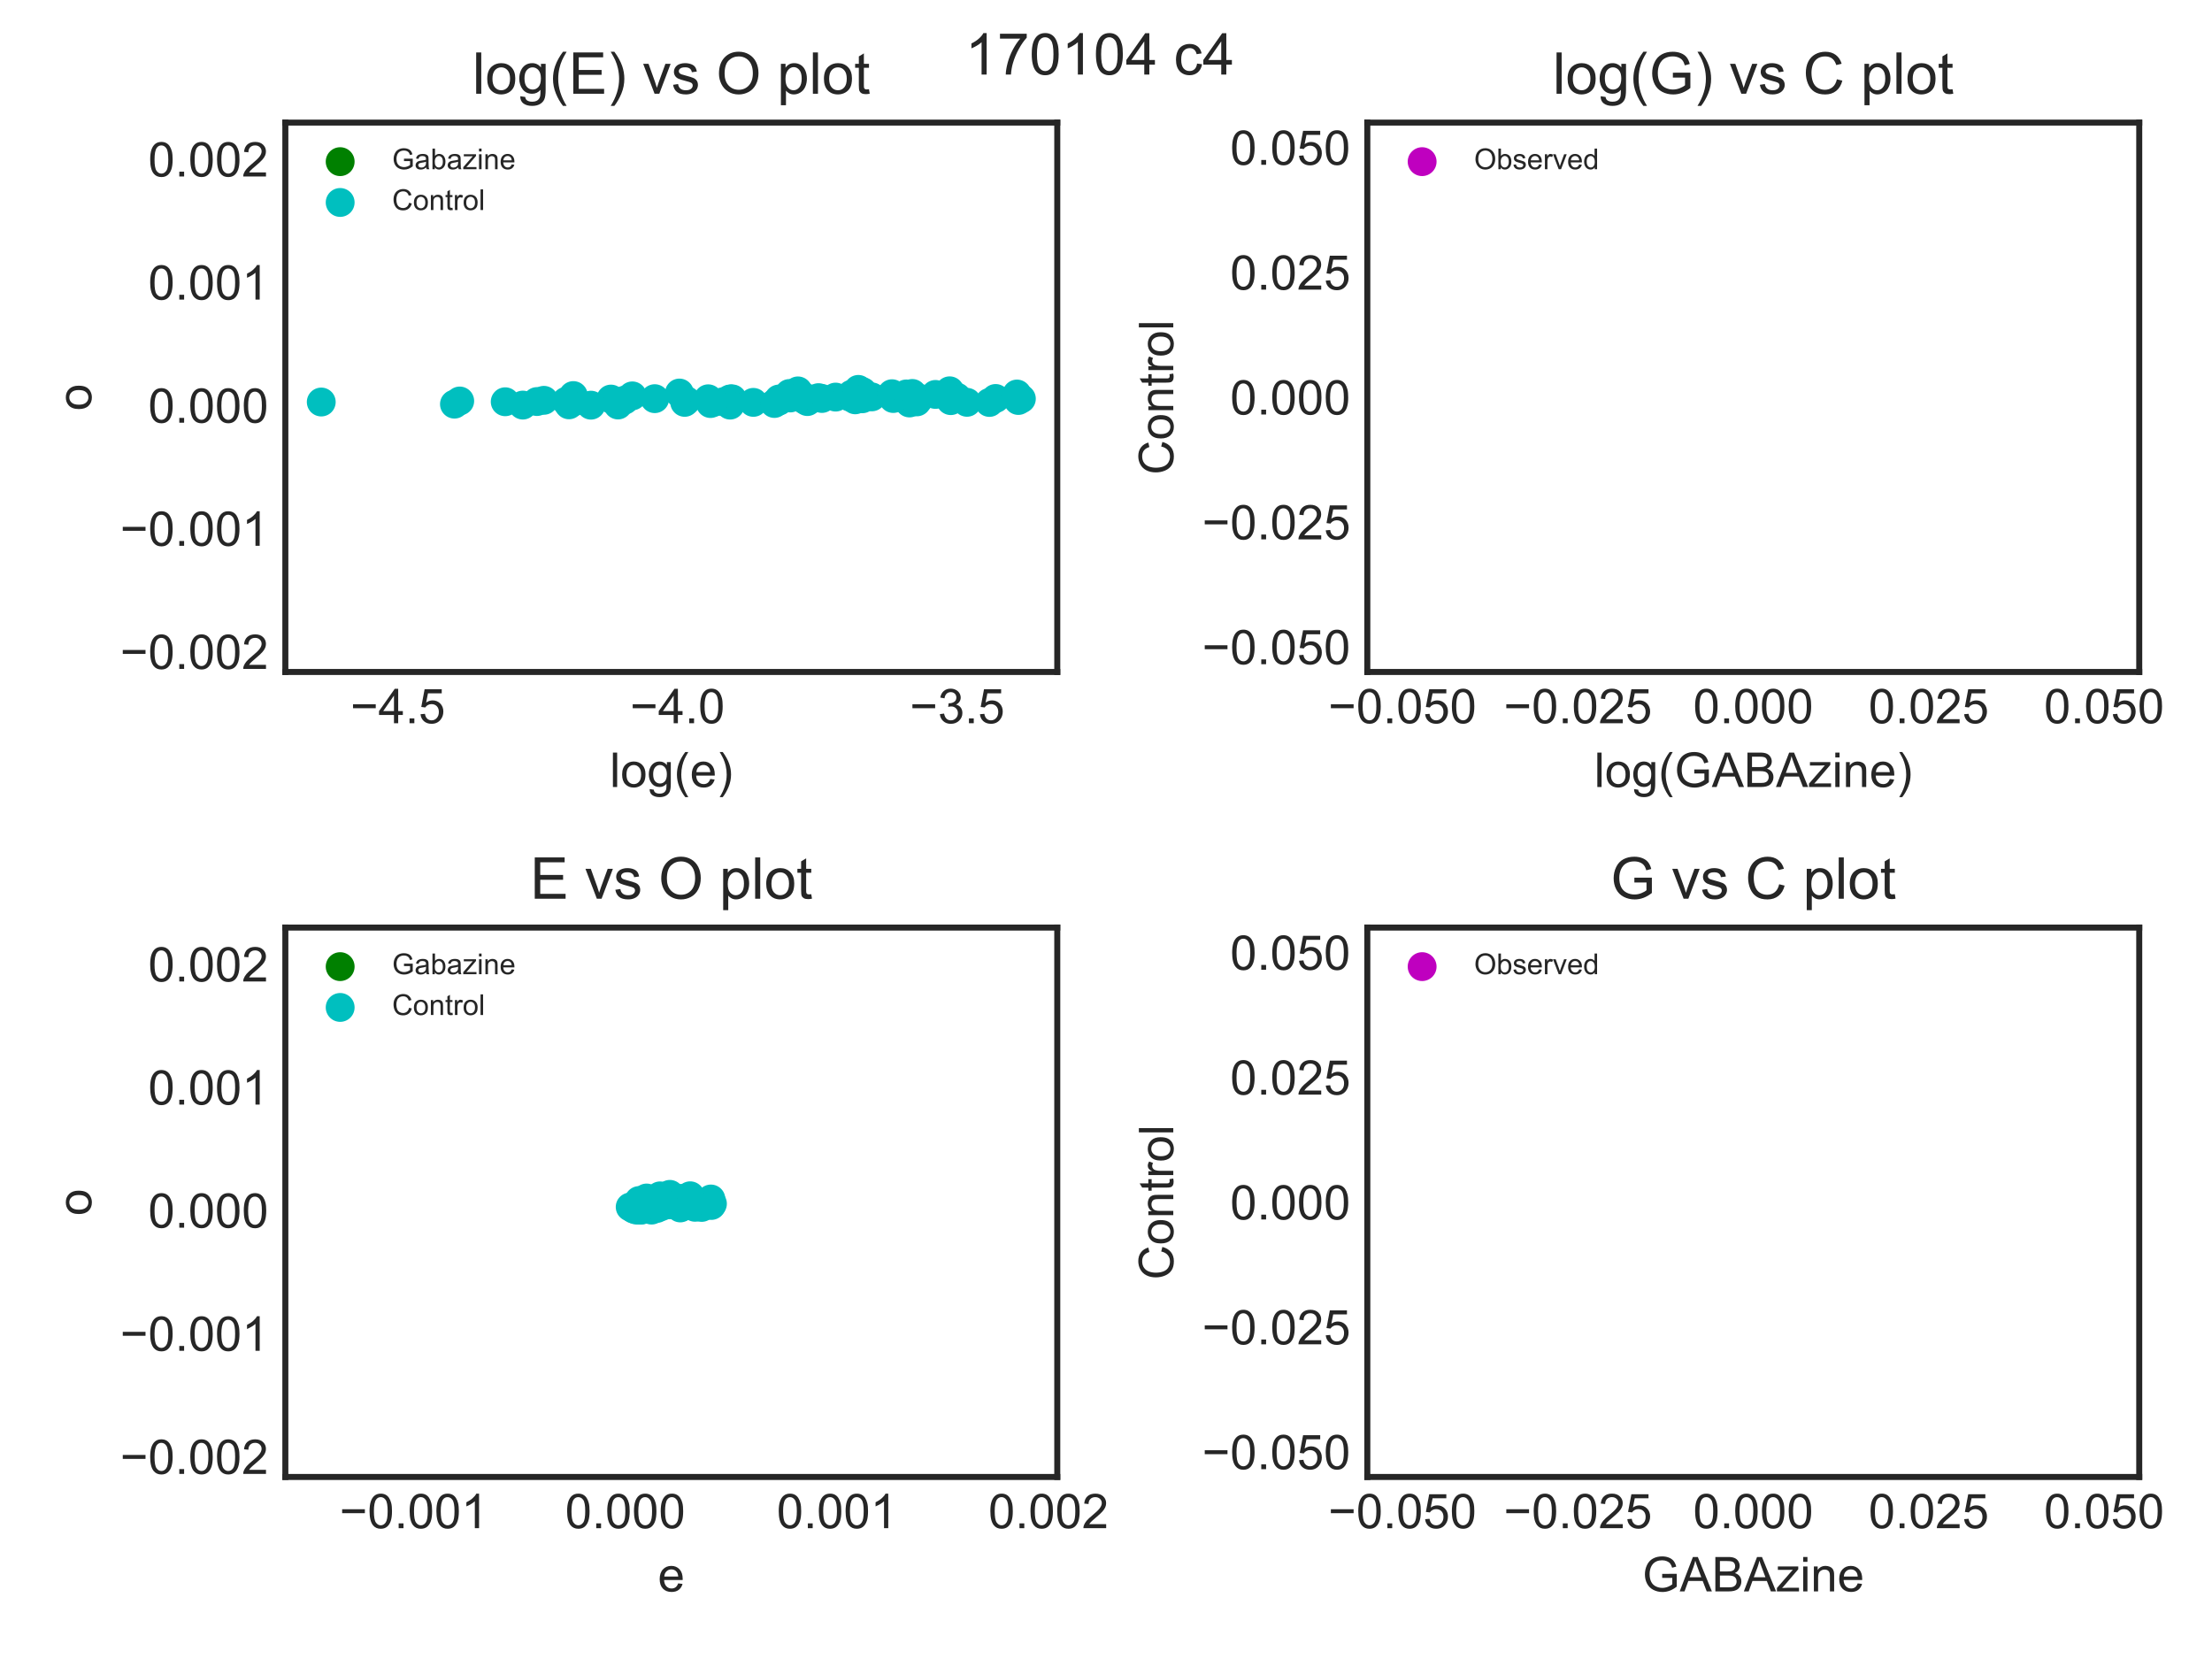 <?xml version="1.0" encoding="utf-8" standalone="no"?>
<!DOCTYPE svg PUBLIC "-//W3C//DTD SVG 1.1//EN"
  "http://www.w3.org/Graphics/SVG/1.1/DTD/svg11.dtd">
<!-- Created with matplotlib (http://matplotlib.org/) -->
<svg height="345pt" version="1.1" viewBox="0 0 460 345" width="460pt" xmlns="http://www.w3.org/2000/svg" xmlns:xlink="http://www.w3.org/1999/xlink">
 <defs>
  <style type="text/css">
*{stroke-linecap:butt;stroke-linejoin:round;}
  </style>
 </defs>
 <g id="figure_1">
  <g id="patch_1">
   <path d="M 0 345.6 
L 460.8 345.6 
L 460.8 0 
L 0 0 
z
" style="fill:#ffffff;"/>
  </g>
  <g id="axes_1">
   <g id="patch_2">
    <path d="M 59.34 139.74 
L 219.866 139.74 
L 219.866 25.496 
L 59.34 25.496 
z
" style="fill:#ffffff;"/>
   </g>
   <g id="matplotlib.axis_1">
    <g id="xtick_1">
     <g id="line2d_1"/>
     <g id="text_1">
      <!-- −4.5 -->
      <defs>
       <path d="M 52.828 31.203 
L 5.562 31.203 
L 5.562 39.406 
L 52.828 39.406 
z
" id="ArialMT-2212"/>
       <path d="M 32.328 0 
L 32.328 17.141 
L 1.266 17.141 
L 1.266 25.203 
L 33.938 71.578 
L 41.109 71.578 
L 41.109 25.203 
L 50.781 25.203 
L 50.781 17.141 
L 41.109 17.141 
L 41.109 0 
z
M 32.328 25.203 
L 32.328 57.469 
L 9.906 25.203 
z
" id="ArialMT-34"/>
       <path d="M 9.078 0 
L 9.078 10.016 
L 19.094 10.016 
L 19.094 0 
z
" id="ArialMT-2e"/>
       <path d="M 4.156 18.75 
L 13.375 19.531 
Q 14.406 12.797 18.141 9.391 
Q 21.875 6 27.156 6 
Q 33.5 6 37.891 10.781 
Q 42.281 15.578 42.281 23.484 
Q 42.281 31 38.062 35.344 
Q 33.844 39.703 27 39.703 
Q 22.75 39.703 19.328 37.766 
Q 15.922 35.844 13.969 32.766 
L 5.719 33.844 
L 12.641 70.609 
L 48.25 70.609 
L 48.25 62.203 
L 19.672 62.203 
L 15.828 42.969 
Q 22.266 47.469 29.344 47.469 
Q 38.719 47.469 45.156 40.969 
Q 51.609 34.469 51.609 24.266 
Q 51.609 14.547 45.953 7.469 
Q 39.062 -1.219 27.156 -1.219 
Q 17.391 -1.219 11.203 4.25 
Q 5.031 9.719 4.156 18.75 
" id="ArialMT-35"/>
      </defs>
      <g style="fill:#262626;" transform="translate(72.856 150.398)scale(0.1 -0.1)">
       <use xlink:href="#ArialMT-2212"/>
       <use x="58.398" xlink:href="#ArialMT-34"/>
       <use x="114.014" xlink:href="#ArialMT-2e"/>
       <use x="141.797" xlink:href="#ArialMT-35"/>
      </g>
     </g>
    </g>
    <g id="xtick_2">
     <g id="line2d_2"/>
     <g id="text_2">
      <!-- −4.0 -->
      <defs>
       <path d="M 4.156 35.297 
Q 4.156 48 6.766 55.734 
Q 9.375 63.484 14.516 67.672 
Q 19.672 71.875 27.484 71.875 
Q 33.25 71.875 37.594 69.547 
Q 41.938 67.234 44.766 62.859 
Q 47.609 58.5 49.219 52.219 
Q 50.828 45.953 50.828 35.297 
Q 50.828 22.703 48.234 14.969 
Q 45.656 7.234 40.5 3 
Q 35.359 -1.219 27.484 -1.219 
Q 17.141 -1.219 11.234 6.203 
Q 4.156 15.141 4.156 35.297 
M 13.188 35.297 
Q 13.188 17.672 17.312 11.828 
Q 21.438 6 27.484 6 
Q 33.547 6 37.672 11.859 
Q 41.797 17.719 41.797 35.297 
Q 41.797 52.984 37.672 58.781 
Q 33.547 64.594 27.391 64.594 
Q 21.344 64.594 17.719 59.469 
Q 13.188 52.938 13.188 35.297 
" id="ArialMT-30"/>
      </defs>
      <g style="fill:#262626;" transform="translate(131.022 150.398)scale(0.1 -0.1)">
       <use xlink:href="#ArialMT-2212"/>
       <use x="58.398" xlink:href="#ArialMT-34"/>
       <use x="114.014" xlink:href="#ArialMT-2e"/>
       <use x="141.797" xlink:href="#ArialMT-30"/>
      </g>
     </g>
    </g>
    <g id="xtick_3">
     <g id="line2d_3"/>
     <g id="text_3">
      <!-- −3.5 -->
      <defs>
       <path d="M 4.203 18.891 
L 12.984 20.062 
Q 14.5 12.594 18.141 9.297 
Q 21.781 6 27 6 
Q 33.203 6 37.469 10.297 
Q 41.75 14.594 41.75 20.953 
Q 41.75 27 37.797 30.922 
Q 33.844 34.859 27.734 34.859 
Q 25.25 34.859 21.531 33.891 
L 22.516 41.609 
Q 23.391 41.5 23.922 41.5 
Q 29.547 41.5 34.031 44.422 
Q 38.531 47.359 38.531 53.469 
Q 38.531 58.297 35.25 61.469 
Q 31.984 64.656 26.812 64.656 
Q 21.688 64.656 18.266 61.422 
Q 14.844 58.203 13.875 51.766 
L 5.078 53.328 
Q 6.688 62.156 12.391 67.016 
Q 18.109 71.875 26.609 71.875 
Q 32.469 71.875 37.391 69.359 
Q 42.328 66.844 44.938 62.5 
Q 47.562 58.156 47.562 53.266 
Q 47.562 48.641 45.062 44.828 
Q 42.578 41.016 37.703 38.766 
Q 44.047 37.312 47.562 32.688 
Q 51.078 28.078 51.078 21.141 
Q 51.078 11.766 44.234 5.25 
Q 37.406 -1.266 26.953 -1.266 
Q 17.531 -1.266 11.297 4.344 
Q 5.078 9.969 4.203 18.891 
" id="ArialMT-33"/>
      </defs>
      <g style="fill:#262626;" transform="translate(189.188 150.398)scale(0.1 -0.1)">
       <use xlink:href="#ArialMT-2212"/>
       <use x="58.398" xlink:href="#ArialMT-33"/>
       <use x="114.014" xlink:href="#ArialMT-2e"/>
       <use x="141.797" xlink:href="#ArialMT-35"/>
      </g>
     </g>
    </g>
    <g id="text_4">
     <!-- log(e) -->
     <defs>
      <path d="M 6.391 0 
L 6.391 71.578 
L 15.188 71.578 
L 15.188 0 
z
" id="ArialMT-6c"/>
      <path d="M 3.328 25.922 
Q 3.328 40.328 11.328 47.266 
Q 18.016 53.031 27.641 53.031 
Q 38.328 53.031 45.109 46.016 
Q 51.906 39.016 51.906 26.656 
Q 51.906 16.656 48.906 10.906 
Q 45.906 5.172 40.156 2 
Q 34.422 -1.172 27.641 -1.172 
Q 16.75 -1.172 10.031 5.812 
Q 3.328 12.797 3.328 25.922 
M 12.359 25.922 
Q 12.359 15.969 16.703 11.016 
Q 21.047 6.062 27.641 6.062 
Q 34.188 6.062 38.531 11.031 
Q 42.875 16.016 42.875 26.219 
Q 42.875 35.844 38.5 40.797 
Q 34.125 45.75 27.641 45.75 
Q 21.047 45.75 16.703 40.812 
Q 12.359 35.891 12.359 25.922 
" id="ArialMT-6f"/>
      <path d="M 4.984 -4.297 
L 13.531 -5.562 
Q 14.062 -9.516 16.5 -11.328 
Q 19.781 -13.766 25.438 -13.766 
Q 31.547 -13.766 34.859 -11.328 
Q 38.188 -8.891 39.359 -4.5 
Q 40.047 -1.812 39.984 6.781 
Q 34.234 0 25.641 0 
Q 14.938 0 9.078 7.719 
Q 3.219 15.438 3.219 26.219 
Q 3.219 33.641 5.906 39.906 
Q 8.594 46.188 13.688 49.609 
Q 18.797 53.031 25.688 53.031 
Q 34.859 53.031 40.828 45.609 
L 40.828 51.859 
L 48.922 51.859 
L 48.922 7.031 
Q 48.922 -5.078 46.453 -10.125 
Q 44 -15.188 38.641 -18.109 
Q 33.297 -21.047 25.484 -21.047 
Q 16.219 -21.047 10.5 -16.875 
Q 4.781 -12.703 4.984 -4.297 
M 12.25 26.859 
Q 12.25 16.656 16.297 11.969 
Q 20.359 7.281 26.469 7.281 
Q 32.516 7.281 36.609 11.938 
Q 40.719 16.609 40.719 26.562 
Q 40.719 36.078 36.5 40.906 
Q 32.281 45.75 26.312 45.75 
Q 20.453 45.75 16.344 40.984 
Q 12.25 36.234 12.25 26.859 
" id="ArialMT-67"/>
      <path d="M 23.391 -21.047 
Q 16.109 -11.859 11.078 0.438 
Q 6.062 12.75 6.062 25.922 
Q 6.062 37.547 9.812 48.188 
Q 14.203 60.547 23.391 72.797 
L 29.688 72.797 
Q 23.781 62.641 21.875 58.297 
Q 18.891 51.562 17.188 44.234 
Q 15.094 35.109 15.094 25.875 
Q 15.094 2.391 29.688 -21.047 
z
" id="ArialMT-28"/>
      <path d="M 42.094 16.703 
L 51.172 15.578 
Q 49.031 7.625 43.219 3.219 
Q 37.406 -1.172 28.375 -1.172 
Q 17 -1.172 10.328 5.828 
Q 3.656 12.844 3.656 25.484 
Q 3.656 38.578 10.391 45.797 
Q 17.141 53.031 27.875 53.031 
Q 38.281 53.031 44.875 45.953 
Q 51.469 38.875 51.469 26.031 
Q 51.469 25.25 51.422 23.688 
L 12.75 23.688 
Q 13.234 15.141 17.578 10.594 
Q 21.922 6.062 28.422 6.062 
Q 33.25 6.062 36.672 8.594 
Q 40.094 11.141 42.094 16.703 
M 13.234 30.906 
L 42.188 30.906 
Q 41.609 37.453 38.875 40.719 
Q 34.672 45.797 27.984 45.797 
Q 21.922 45.797 17.797 41.75 
Q 13.672 37.703 13.234 30.906 
" id="ArialMT-65"/>
      <path d="M 12.359 -21.047 
L 6.062 -21.047 
Q 20.656 2.391 20.656 25.875 
Q 20.656 35.062 18.562 44.094 
Q 16.891 51.422 13.922 58.156 
Q 12.016 62.547 6.062 72.797 
L 12.359 72.797 
Q 21.531 60.547 25.922 48.188 
Q 29.688 37.547 29.688 25.922 
Q 29.688 12.75 24.625 0.438 
Q 19.578 -11.859 12.359 -21.047 
" id="ArialMT-29"/>
     </defs>
     <g style="fill:#262626;" transform="translate(126.821 163.665)scale(0.1 -0.1)">
      <use xlink:href="#ArialMT-6c"/>
      <use x="22.217" xlink:href="#ArialMT-6f"/>
      <use x="77.832" xlink:href="#ArialMT-67"/>
      <use x="133.447" xlink:href="#ArialMT-28"/>
      <use x="166.748" xlink:href="#ArialMT-65"/>
      <use x="222.363" xlink:href="#ArialMT-29"/>
     </g>
    </g>
   </g>
   <g id="matplotlib.axis_2">
    <g id="ytick_1">
     <g id="line2d_4"/>
     <g id="text_5">
      <!-- −0.002 -->
      <defs>
       <path d="M 50.344 8.453 
L 50.344 0 
L 3.031 0 
Q 2.938 3.172 4.047 6.109 
Q 5.859 10.938 9.828 15.625 
Q 13.812 20.312 21.344 26.469 
Q 33.016 36.031 37.109 41.625 
Q 41.219 47.219 41.219 52.203 
Q 41.219 57.422 37.469 61 
Q 33.734 64.594 27.734 64.594 
Q 21.391 64.594 17.578 60.781 
Q 13.766 56.984 13.719 50.25 
L 4.688 51.172 
Q 5.609 61.281 11.656 66.578 
Q 17.719 71.875 27.938 71.875 
Q 38.234 71.875 44.234 66.156 
Q 50.25 60.453 50.25 52 
Q 50.25 47.703 48.484 43.547 
Q 46.734 39.406 42.656 34.812 
Q 38.578 30.219 29.109 22.219 
Q 21.188 15.578 18.938 13.203 
Q 16.703 10.844 15.234 8.453 
z
" id="ArialMT-32"/>
      </defs>
      <g style="fill:#262626;" transform="translate(24.977 139.106)scale(0.1 -0.1)">
       <use xlink:href="#ArialMT-2212"/>
       <use x="58.398" xlink:href="#ArialMT-30"/>
       <use x="114.014" xlink:href="#ArialMT-2e"/>
       <use x="141.797" xlink:href="#ArialMT-30"/>
       <use x="197.412" xlink:href="#ArialMT-30"/>
       <use x="253.027" xlink:href="#ArialMT-32"/>
      </g>
     </g>
    </g>
    <g id="ytick_2">
     <g id="line2d_5"/>
     <g id="text_6">
      <!-- −0.001 -->
      <defs>
       <path d="M 37.25 0 
L 28.469 0 
L 28.469 56 
Q 25.297 52.984 20.141 49.953 
Q 14.984 46.922 10.891 45.406 
L 10.891 53.906 
Q 18.266 57.375 23.781 62.297 
Q 29.297 67.234 31.594 71.875 
L 37.25 71.875 
z
" id="ArialMT-31"/>
      </defs>
      <g style="fill:#262626;" transform="translate(24.977 113.505)scale(0.1 -0.1)">
       <use xlink:href="#ArialMT-2212"/>
       <use x="58.398" xlink:href="#ArialMT-30"/>
       <use x="114.014" xlink:href="#ArialMT-2e"/>
       <use x="141.797" xlink:href="#ArialMT-30"/>
       <use x="197.412" xlink:href="#ArialMT-30"/>
       <use x="253.027" xlink:href="#ArialMT-31"/>
      </g>
     </g>
    </g>
    <g id="ytick_3">
     <g id="line2d_6"/>
     <g id="text_7">
      <!-- 0.000 -->
      <g style="fill:#262626;" transform="translate(30.818 87.904)scale(0.1 -0.1)">
       <use xlink:href="#ArialMT-30"/>
       <use x="55.615" xlink:href="#ArialMT-2e"/>
       <use x="83.398" xlink:href="#ArialMT-30"/>
       <use x="139.014" xlink:href="#ArialMT-30"/>
       <use x="194.629" xlink:href="#ArialMT-30"/>
      </g>
     </g>
    </g>
    <g id="ytick_4">
     <g id="line2d_7"/>
     <g id="text_8">
      <!-- 0.001 -->
      <g style="fill:#262626;" transform="translate(30.818 62.303)scale(0.1 -0.1)">
       <use xlink:href="#ArialMT-30"/>
       <use x="55.615" xlink:href="#ArialMT-2e"/>
       <use x="83.398" xlink:href="#ArialMT-30"/>
       <use x="139.014" xlink:href="#ArialMT-30"/>
       <use x="194.629" xlink:href="#ArialMT-31"/>
      </g>
     </g>
    </g>
    <g id="ytick_5">
     <g id="line2d_8"/>
     <g id="text_9">
      <!-- 0.002 -->
      <g style="fill:#262626;" transform="translate(30.818 36.701)scale(0.1 -0.1)">
       <use xlink:href="#ArialMT-30"/>
       <use x="55.615" xlink:href="#ArialMT-2e"/>
       <use x="83.398" xlink:href="#ArialMT-30"/>
       <use x="139.014" xlink:href="#ArialMT-30"/>
       <use x="194.629" xlink:href="#ArialMT-32"/>
      </g>
     </g>
    </g>
    <g id="text_10">
     <!-- o -->
     <g style="fill:#262626;" transform="translate(18.99 85.399)rotate(-90)scale(0.1 -0.1)">
      <use xlink:href="#ArialMT-6f"/>
     </g>
    </g>
   </g>
   <g id="PathCollection_1">
    <path clip-path="url(#p0c1af3a335)" d="M 0 348.6 
C 0.796 348.6 1.559 348.284 2.121 347.721 
C 2.684 347.159 3 346.396 3 345.6 
C 3 344.804 2.684 344.041 2.121 343.479 
C 1.559 342.916 0.796 342.6 0 342.6 
C -0.796 342.6 -1.559 342.916 -2.121 343.479 
C -2.684 344.041 -3 344.804 -3 345.6 
C -3 346.396 -2.684 347.159 -2.121 347.721 
C -1.559 348.284 -0.796 348.6 0 348.6 
z
" style="fill:#008000;"/>
   </g>
   <g id="PathCollection_2">
    <defs>
     <path d="M 0 3 
C 0.796 3 1.559 2.684 2.121 2.121 
C 2.684 1.559 3 0.796 3 0 
C 3 -0.796 2.684 -1.559 2.121 -2.121 
C 1.559 -2.684 0.796 -3 0 -3 
C -0.796 -3 -1.559 -2.684 -2.121 -2.121 
C -2.684 -1.559 -3 -0.796 -3 0 
C -3 0.796 -2.684 1.559 -2.121 2.121 
C -1.559 2.684 -0.796 3 0 3 
z
" id="C0_0_f517a80b30"/>
    </defs>
    <g clip-path="url(#p0c1af3a335)">
     <use style="fill:#00bfbf;" x="142.385" xlink:href="#C0_0_f517a80b30" y="83.675"/>
    </g>
    <g clip-path="url(#p0c1af3a335)">
     <use style="fill:#00bfbf;" x="173.767" xlink:href="#C0_0_f517a80b30" y="82.579"/>
    </g>
    <g clip-path="url(#p0c1af3a335)">
     <use style="fill:#00bfbf;" x="181.296" xlink:href="#C0_0_f517a80b30" y="82.531"/>
    </g>
    <g clip-path="url(#p0c1af3a335)">
     <use style="fill:#00bfbf;" x="185.761" xlink:href="#C0_0_f517a80b30" y="82.872"/>
    </g>
    <g clip-path="url(#p0c1af3a335)">
     <use style="fill:#00bfbf;" x="194.535" xlink:href="#C0_0_f517a80b30" y="82.025"/>
    </g>
    <g clip-path="url(#p0c1af3a335)">
     <use style="fill:#00bfbf;" x="178.496" xlink:href="#C0_0_f517a80b30" y="80.977"/>
    </g>
    <g clip-path="url(#p0c1af3a335)">
     <use style="fill:#00bfbf;" x="156.665" xlink:href="#C0_0_f517a80b30" y="83.677"/>
    </g>
    <g clip-path="url(#p0c1af3a335)">
     <use style="fill:#00bfbf;" x="164.157" xlink:href="#C0_0_f517a80b30" y="81.832"/>
    </g>
    <g clip-path="url(#p0c1af3a335)">
     <use style="fill:#00bfbf;" x="201.093" xlink:href="#C0_0_f517a80b30" y="83.663"/>
    </g>
    <g clip-path="url(#p0c1af3a335)">
     <use style="fill:#00bfbf;" x="207.047" xlink:href="#C0_0_f517a80b30" y="82.865"/>
    </g>
    <g clip-path="url(#p0c1af3a335)">
     <use style="fill:#00bfbf;" x="161.04" xlink:href="#C0_0_f517a80b30" y="83.907"/>
    </g>
    <g clip-path="url(#p0c1af3a335)">
     <use style="fill:#00bfbf;" x="212.399" xlink:href="#C0_0_f517a80b30" y="82.924"/>
    </g>
    <g clip-path="url(#p0c1af3a335)">
     <use style="fill:#00bfbf;" x="152.292" xlink:href="#C0_0_f517a80b30" y="82.953"/>
    </g>
    <g clip-path="url(#p0c1af3a335)">
     <use style="fill:#00bfbf;" x="128.71" xlink:href="#C0_0_f517a80b30" y="83.654"/>
    </g>
    <g clip-path="url(#p0c1af3a335)">
     <use style="fill:#00bfbf;" x="151.79" xlink:href="#C0_0_f517a80b30" y="82.973"/>
    </g>
    <g clip-path="url(#p0c1af3a335)">
     <use style="fill:#00bfbf;" x="176.711" xlink:href="#C0_0_f517a80b30" y="82.57"/>
    </g>
    <g clip-path="url(#p0c1af3a335)">
     <use style="fill:#00bfbf;" x="167.32" xlink:href="#C0_0_f517a80b30" y="83.156"/>
    </g>
    <g clip-path="url(#p0c1af3a335)">
     <use style="fill:#00bfbf;" x="211.486" xlink:href="#C0_0_f517a80b30" y="81.939"/>
    </g>
    <g clip-path="url(#p0c1af3a335)">
     <use style="fill:#00bfbf;" x="127.049" xlink:href="#C0_0_f517a80b30" y="82.988"/>
    </g>
    <g clip-path="url(#p0c1af3a335)">
     <use style="fill:#00bfbf;" x="179.391" xlink:href="#C0_0_f517a80b30" y="81.447"/>
    </g>
    <g clip-path="url(#p0c1af3a335)">
     <use style="fill:#00bfbf;" x="113.104" xlink:href="#C0_0_f517a80b30" y="83.25"/>
    </g>
    <g clip-path="url(#p0c1af3a335)">
     <use style="fill:#00bfbf;" x="161.967" xlink:href="#C0_0_f517a80b30" y="82.976"/>
    </g>
    <g clip-path="url(#p0c1af3a335)">
     <use style="fill:#00bfbf;" x="108.726" xlink:href="#C0_0_f517a80b30" y="84.242"/>
    </g>
    <g clip-path="url(#p0c1af3a335)">
     <use style="fill:#00bfbf;" x="164.337" xlink:href="#C0_0_f517a80b30" y="82.762"/>
    </g>
    <g clip-path="url(#p0c1af3a335)">
     <use style="fill:#00bfbf;" x="191.25" xlink:href="#C0_0_f517a80b30" y="82.834"/>
    </g>
    <g clip-path="url(#p0c1af3a335)">
     <use style="fill:#00bfbf;" x="170.222" xlink:href="#C0_0_f517a80b30" y="82.691"/>
    </g>
    <g clip-path="url(#p0c1af3a335)">
     <use style="fill:#00bfbf;" x="197.485" xlink:href="#C0_0_f517a80b30" y="81.271"/>
    </g>
    <g clip-path="url(#p0c1af3a335)">
     <use style="fill:#00bfbf;" x="188.47" xlink:href="#C0_0_f517a80b30" y="81.924"/>
    </g>
    <g clip-path="url(#p0c1af3a335)">
     <use style="fill:#00bfbf;" x="142.764" xlink:href="#C0_0_f517a80b30" y="83.319"/>
    </g>
    <g clip-path="url(#p0c1af3a335)">
     <use style="fill:#00bfbf;" x="177.078" xlink:href="#C0_0_f517a80b30" y="81.983"/>
    </g>
    <g clip-path="url(#p0c1af3a335)">
     <use style="fill:#00bfbf;" x="152.03" xlink:href="#C0_0_f517a80b30" y="82.97"/>
    </g>
    <g clip-path="url(#p0c1af3a335)">
     <use style="fill:#00bfbf;" x="119.501" xlink:href="#C0_0_f517a80b30" y="83.495"/>
    </g>
    <g clip-path="url(#p0c1af3a335)">
     <use style="fill:#00bfbf;" x="129.9" xlink:href="#C0_0_f517a80b30" y="83.211"/>
    </g>
    <g clip-path="url(#p0c1af3a335)">
     <use style="fill:#00bfbf;" x="111.664" xlink:href="#C0_0_f517a80b30" y="83.504"/>
    </g>
    <g clip-path="url(#p0c1af3a335)">
     <use style="fill:#00bfbf;" x="167.9" xlink:href="#C0_0_f517a80b30" y="83.51"/>
    </g>
    <g clip-path="url(#p0c1af3a335)">
     <use style="fill:#00bfbf;" x="151.749" xlink:href="#C0_0_f517a80b30" y="83.262"/>
    </g>
    <g clip-path="url(#p0c1af3a335)">
     <use style="fill:#00bfbf;" x="199.004" xlink:href="#C0_0_f517a80b30" y="82.58"/>
    </g>
    <g clip-path="url(#p0c1af3a335)">
     <use style="fill:#00bfbf;" x="186.525" xlink:href="#C0_0_f517a80b30" y="82.62"/>
    </g>
    <g clip-path="url(#p0c1af3a335)">
     <use style="fill:#00bfbf;" x="179.321" xlink:href="#C0_0_f517a80b30" y="82.931"/>
    </g>
    <g clip-path="url(#p0c1af3a335)">
     <use style="fill:#00bfbf;" x="185.494" xlink:href="#C0_0_f517a80b30" y="81.878"/>
    </g>
    <g clip-path="url(#p0c1af3a335)">
     <use style="fill:#00bfbf;" x="150.413" xlink:href="#C0_0_f517a80b30" y="83.533"/>
    </g>
    <g clip-path="url(#p0c1af3a335)">
     <use style="fill:#00bfbf;" x="117.763" xlink:href="#C0_0_f517a80b30" y="83.441"/>
    </g>
    <g clip-path="url(#p0c1af3a335)">
     <use style="fill:#00bfbf;" x="151.829" xlink:href="#C0_0_f517a80b30" y="84.247"/>
    </g>
    <g clip-path="url(#p0c1af3a335)">
     <use style="fill:#00bfbf;" x="141.29" xlink:href="#C0_0_f517a80b30" y="81.733"/>
    </g>
    <g clip-path="url(#p0c1af3a335)">
     <use style="fill:#00bfbf;" x="205.75" xlink:href="#C0_0_f517a80b30" y="83.691"/>
    </g>
    <g clip-path="url(#p0c1af3a335)">
     <use style="fill:#00bfbf;" x="177.849" xlink:href="#C0_0_f517a80b30" y="83.145"/>
    </g>
    <g clip-path="url(#p0c1af3a335)">
     <use style="fill:#00bfbf;" x="95.6" xlink:href="#C0_0_f517a80b30" y="83.389"/>
    </g>
    <g clip-path="url(#p0c1af3a335)">
     <use style="fill:#00bfbf;" x="128.519" xlink:href="#C0_0_f517a80b30" y="84.221"/>
    </g>
    <g clip-path="url(#p0c1af3a335)">
     <use style="fill:#00bfbf;" x="165.937" xlink:href="#C0_0_f517a80b30" y="81.29"/>
    </g>
    <g clip-path="url(#p0c1af3a335)">
     <use style="fill:#00bfbf;" x="189.719" xlink:href="#C0_0_f517a80b30" y="81.823"/>
    </g>
    <g clip-path="url(#p0c1af3a335)">
     <use style="fill:#00bfbf;" x="136.159" xlink:href="#C0_0_f517a80b30" y="82.905"/>
    </g>
    <g clip-path="url(#p0c1af3a335)">
     <use style="fill:#00bfbf;" x="131.495" xlink:href="#C0_0_f517a80b30" y="82.328"/>
    </g>
    <g clip-path="url(#p0c1af3a335)">
     <use style="fill:#00bfbf;" x="66.807" xlink:href="#C0_0_f517a80b30" y="83.602"/>
    </g>
    <g clip-path="url(#p0c1af3a335)">
     <use style="fill:#00bfbf;" x="189.128" xlink:href="#C0_0_f517a80b30" y="83.799"/>
    </g>
    <g clip-path="url(#p0c1af3a335)">
     <use style="fill:#00bfbf;" x="105.063" xlink:href="#C0_0_f517a80b30" y="83.548"/>
    </g>
    <g clip-path="url(#p0c1af3a335)">
     <use style="fill:#00bfbf;" x="147.28" xlink:href="#C0_0_f517a80b30" y="82.931"/>
    </g>
    <g clip-path="url(#p0c1af3a335)">
     <use style="fill:#00bfbf;" x="119.23" xlink:href="#C0_0_f517a80b30" y="82.261"/>
    </g>
    <g clip-path="url(#p0c1af3a335)">
     <use style="fill:#00bfbf;" x="162.003" xlink:href="#C0_0_f517a80b30" y="83.413"/>
    </g>
    <g clip-path="url(#p0c1af3a335)">
     <use style="fill:#00bfbf;" x="148.476" xlink:href="#C0_0_f517a80b30" y="83.645"/>
    </g>
    <g clip-path="url(#p0c1af3a335)">
     <use style="fill:#00bfbf;" x="190.66" xlink:href="#C0_0_f517a80b30" y="83.572"/>
    </g>
    <g clip-path="url(#p0c1af3a335)">
     <use style="fill:#00bfbf;" x="197.728" xlink:href="#C0_0_f517a80b30" y="82.965"/>
    </g>
    <g clip-path="url(#p0c1af3a335)">
     <use style="fill:#00bfbf;" x="168.743" xlink:href="#C0_0_f517a80b30" y="82.976"/>
    </g>
    <g clip-path="url(#p0c1af3a335)">
     <use style="fill:#00bfbf;" x="170.922" xlink:href="#C0_0_f517a80b30" y="82.865"/>
    </g>
    <g clip-path="url(#p0c1af3a335)">
     <use style="fill:#00bfbf;" x="166.721" xlink:href="#C0_0_f517a80b30" y="82.23"/>
    </g>
    <g clip-path="url(#p0c1af3a335)">
     <use style="fill:#00bfbf;" x="122.886" xlink:href="#C0_0_f517a80b30" y="84.259"/>
    </g>
    <g clip-path="url(#p0c1af3a335)">
     <use style="fill:#00bfbf;" x="147.751" xlink:href="#C0_0_f517a80b30" y="83.92"/>
    </g>
    <g clip-path="url(#p0c1af3a335)">
     <use style="fill:#00bfbf;" x="94.507" xlink:href="#C0_0_f517a80b30" y="84.045"/>
    </g>
    <g clip-path="url(#p0c1af3a335)">
     <use style="fill:#00bfbf;" x="211.772" xlink:href="#C0_0_f517a80b30" y="83.284"/>
    </g>
    <g clip-path="url(#p0c1af3a335)">
     <use style="fill:#00bfbf;" x="197.718" xlink:href="#C0_0_f517a80b30" y="83.315"/>
    </g>
    <g clip-path="url(#p0c1af3a335)">
     <use style="fill:#00bfbf;" x="118.324" xlink:href="#C0_0_f517a80b30" y="84.186"/>
    </g>
   </g>
   <g id="patch_3">
    <path d="M 59.34 139.74 
L 59.34 25.496 
" style="fill:none;stroke:#262626;stroke-linecap:square;stroke-linejoin:miter;stroke-width:1.25;"/>
   </g>
   <g id="patch_4">
    <path d="M 219.866 139.74 
L 219.866 25.496 
" style="fill:none;stroke:#262626;stroke-linecap:square;stroke-linejoin:miter;stroke-width:1.25;"/>
   </g>
   <g id="patch_5">
    <path d="M 59.34 139.74 
L 219.866 139.74 
" style="fill:none;stroke:#262626;stroke-linecap:square;stroke-linejoin:miter;stroke-width:1.25;"/>
   </g>
   <g id="patch_6">
    <path d="M 59.34 25.496 
L 219.866 25.496 
" style="fill:none;stroke:#262626;stroke-linecap:square;stroke-linejoin:miter;stroke-width:1.25;"/>
   </g>
   <g id="text_11">
    <!-- log(E) vs O plot -->
    <defs>
     <path d="M 7.906 0 
L 7.906 71.578 
L 59.672 71.578 
L 59.672 63.141 
L 17.391 63.141 
L 17.391 41.219 
L 56.984 41.219 
L 56.984 32.812 
L 17.391 32.812 
L 17.391 8.453 
L 61.328 8.453 
L 61.328 0 
z
" id="ArialMT-45"/>
     <path id="ArialMT-20"/>
     <path d="M 21 0 
L 1.266 51.859 
L 10.547 51.859 
L 21.688 20.797 
Q 23.484 15.766 25 10.359 
Q 26.172 14.453 28.266 20.219 
L 39.797 51.859 
L 48.828 51.859 
L 29.203 0 
z
" id="ArialMT-76"/>
     <path d="M 3.078 15.484 
L 11.766 16.844 
Q 12.5 11.625 15.844 8.844 
Q 19.188 6.062 25.203 6.062 
Q 31.25 6.062 34.172 8.516 
Q 37.109 10.984 37.109 14.312 
Q 37.109 17.281 34.516 19 
Q 32.719 20.172 25.531 21.969 
Q 15.875 24.422 12.141 26.203 
Q 8.406 27.984 6.469 31.125 
Q 4.547 34.281 4.547 38.094 
Q 4.547 41.547 6.125 44.5 
Q 7.719 47.469 10.453 49.422 
Q 12.5 50.922 16.031 51.969 
Q 19.578 53.031 23.641 53.031 
Q 29.734 53.031 34.344 51.266 
Q 38.969 49.516 41.156 46.5 
Q 43.359 43.5 44.188 38.484 
L 35.594 37.312 
Q 35.016 41.312 32.203 43.547 
Q 29.391 45.797 24.266 45.797 
Q 18.219 45.797 15.625 43.797 
Q 13.031 41.797 13.031 39.109 
Q 13.031 37.406 14.109 36.031 
Q 15.188 34.625 17.484 33.688 
Q 18.797 33.203 25.25 31.453 
Q 34.578 28.953 38.25 27.359 
Q 41.938 25.781 44.031 22.75 
Q 46.141 19.734 46.141 15.234 
Q 46.141 10.844 43.578 6.953 
Q 41.016 3.078 36.172 0.953 
Q 31.344 -1.172 25.25 -1.172 
Q 15.141 -1.172 9.844 3.031 
Q 4.547 7.234 3.078 15.484 
" id="ArialMT-73"/>
     <path d="M 4.828 34.859 
Q 4.828 52.688 14.391 62.766 
Q 23.969 72.859 39.109 72.859 
Q 49.031 72.859 56.984 68.109 
Q 64.938 63.375 69.109 54.906 
Q 73.297 46.438 73.297 35.688 
Q 73.297 24.812 68.891 16.219 
Q 64.5 7.625 56.438 3.203 
Q 48.391 -1.219 39.062 -1.219 
Q 28.953 -1.219 20.984 3.656 
Q 13.031 8.547 8.922 16.984 
Q 4.828 25.438 4.828 34.859 
M 14.594 34.719 
Q 14.594 21.781 21.547 14.328 
Q 28.516 6.891 39.016 6.891 
Q 49.703 6.891 56.609 14.406 
Q 63.531 21.922 63.531 35.75 
Q 63.531 44.484 60.578 51 
Q 57.625 57.516 51.922 61.109 
Q 46.234 64.703 39.156 64.703 
Q 29.109 64.703 21.844 57.781 
Q 14.594 50.875 14.594 34.719 
" id="ArialMT-4f"/>
     <path d="M 6.594 -19.875 
L 6.594 51.859 
L 14.594 51.859 
L 14.594 45.125 
Q 17.438 49.078 21 51.047 
Q 24.562 53.031 29.641 53.031 
Q 36.281 53.031 41.359 49.609 
Q 46.438 46.188 49.016 39.953 
Q 51.609 33.734 51.609 26.312 
Q 51.609 18.359 48.75 11.984 
Q 45.906 5.609 40.453 2.219 
Q 35.016 -1.172 29 -1.172 
Q 24.609 -1.172 21.109 0.688 
Q 17.625 2.547 15.375 5.375 
L 15.375 -19.875 
z
M 14.547 25.641 
Q 14.547 15.625 18.594 10.844 
Q 22.656 6.062 28.422 6.062 
Q 34.281 6.062 38.453 11.016 
Q 42.625 15.969 42.625 26.375 
Q 42.625 36.281 38.547 41.203 
Q 34.469 46.141 28.812 46.141 
Q 23.188 46.141 18.859 40.891 
Q 14.547 35.641 14.547 25.641 
" id="ArialMT-70"/>
     <path d="M 25.781 7.859 
L 27.047 0.094 
Q 23.344 -0.688 20.406 -0.688 
Q 15.625 -0.688 12.984 0.828 
Q 10.359 2.344 9.281 4.812 
Q 8.203 7.281 8.203 15.188 
L 8.203 45.016 
L 1.766 45.016 
L 1.766 51.859 
L 8.203 51.859 
L 8.203 64.703 
L 16.938 69.969 
L 16.938 51.859 
L 25.781 51.859 
L 25.781 45.016 
L 16.938 45.016 
L 16.938 14.703 
Q 16.938 10.938 17.406 9.859 
Q 17.875 8.797 18.922 8.156 
Q 19.969 7.516 21.922 7.516 
Q 23.391 7.516 25.781 7.859 
" id="ArialMT-74"/>
    </defs>
    <g style="fill:#262626;" transform="translate(98.258 19.496)scale(0.12 -0.12)">
     <use xlink:href="#ArialMT-6c"/>
     <use x="22.217" xlink:href="#ArialMT-6f"/>
     <use x="77.832" xlink:href="#ArialMT-67"/>
     <use x="133.447" xlink:href="#ArialMT-28"/>
     <use x="166.748" xlink:href="#ArialMT-45"/>
     <use x="233.447" xlink:href="#ArialMT-29"/>
     <use x="266.748" xlink:href="#ArialMT-20"/>
     <use x="294.531" xlink:href="#ArialMT-76"/>
     <use x="344.531" xlink:href="#ArialMT-73"/>
     <use x="394.531" xlink:href="#ArialMT-20"/>
     <use x="422.314" xlink:href="#ArialMT-4f"/>
     <use x="500.098" xlink:href="#ArialMT-20"/>
     <use x="527.881" xlink:href="#ArialMT-70"/>
     <use x="583.496" xlink:href="#ArialMT-6c"/>
     <use x="605.713" xlink:href="#ArialMT-6f"/>
     <use x="661.328" xlink:href="#ArialMT-74"/>
    </g>
   </g>
   <g id="legend_1">
    <g id="PathCollection_3">
     <path d="M 70.74 36.616 
C 71.536 36.616 72.299 36.3 72.861 35.737 
C 73.424 35.175 73.74 34.412 73.74 33.616 
C 73.74 32.82 73.424 32.057 72.861 31.495 
C 72.299 30.932 71.536 30.616 70.74 30.616 
C 69.944 30.616 69.181 30.932 68.619 31.495 
C 68.056 32.057 67.74 32.82 67.74 33.616 
C 67.74 34.412 68.056 35.175 68.619 35.737 
C 69.181 36.3 69.944 36.616 70.74 36.616 
z
" style="fill:#008000;"/>
    </g>
    <g id="text_12">
     <!-- Gabazine -->
     <defs>
      <path d="M 41.219 28.078 
L 41.219 36.469 
L 71.531 36.531 
L 71.531 9.969 
Q 64.547 4.391 57.125 1.578 
Q 49.703 -1.219 41.891 -1.219 
Q 31.344 -1.219 22.719 3.297 
Q 14.109 7.812 9.719 16.359 
Q 5.328 24.906 5.328 35.453 
Q 5.328 45.906 9.688 54.953 
Q 14.062 64.016 22.266 68.406 
Q 30.469 72.797 41.156 72.797 
Q 48.922 72.797 55.188 70.281 
Q 61.469 67.781 65.031 63.281 
Q 68.609 58.797 70.453 51.562 
L 61.922 49.219 
Q 60.297 54.688 57.906 57.812 
Q 55.516 60.938 51.062 62.812 
Q 46.625 64.703 41.219 64.703 
Q 34.719 64.703 29.984 62.719 
Q 25.25 60.75 22.344 57.516 
Q 19.438 54.297 17.828 50.438 
Q 15.094 43.797 15.094 36.031 
Q 15.094 26.469 18.391 20.016 
Q 21.688 13.578 27.984 10.453 
Q 34.281 7.328 41.359 7.328 
Q 47.516 7.328 53.375 9.688 
Q 59.234 12.062 62.25 14.75 
L 62.25 28.078 
z
" id="ArialMT-47"/>
      <path d="M 40.438 6.391 
Q 35.547 2.25 31.031 0.531 
Q 26.516 -1.172 21.344 -1.172 
Q 12.797 -1.172 8.203 3 
Q 3.609 7.172 3.609 13.672 
Q 3.609 17.484 5.344 20.625 
Q 7.078 23.781 9.891 25.688 
Q 12.703 27.594 16.219 28.562 
Q 18.797 29.25 24.031 29.891 
Q 34.672 31.156 39.703 32.906 
Q 39.75 34.719 39.75 35.203 
Q 39.75 40.578 37.25 42.781 
Q 33.891 45.75 27.25 45.75 
Q 21.047 45.75 18.094 43.578 
Q 15.141 41.406 13.719 35.891 
L 5.125 37.062 
Q 6.297 42.578 8.984 45.969 
Q 11.672 49.359 16.75 51.188 
Q 21.828 53.031 28.516 53.031 
Q 35.156 53.031 39.297 51.469 
Q 43.453 49.906 45.406 47.531 
Q 47.359 45.172 48.141 41.547 
Q 48.578 39.312 48.578 33.453 
L 48.578 21.734 
Q 48.578 9.469 49.141 6.219 
Q 49.703 2.984 51.375 0 
L 42.188 0 
Q 40.828 2.734 40.438 6.391 
M 39.703 26.031 
Q 34.906 24.078 25.344 22.703 
Q 19.922 21.922 17.672 20.938 
Q 15.438 19.969 14.203 18.094 
Q 12.984 16.219 12.984 13.922 
Q 12.984 10.406 15.641 8.062 
Q 18.312 5.719 23.438 5.719 
Q 28.516 5.719 32.469 7.938 
Q 36.422 10.156 38.281 14.016 
Q 39.703 17 39.703 22.797 
z
" id="ArialMT-61"/>
      <path d="M 14.703 0 
L 6.547 0 
L 6.547 71.578 
L 15.328 71.578 
L 15.328 46.047 
Q 20.906 53.031 29.547 53.031 
Q 34.328 53.031 38.594 51.094 
Q 42.875 49.172 45.625 45.672 
Q 48.391 42.188 49.953 37.25 
Q 51.516 32.328 51.516 26.703 
Q 51.516 13.375 44.922 6.094 
Q 38.328 -1.172 29.109 -1.172 
Q 19.922 -1.172 14.703 6.5 
z
M 14.594 26.312 
Q 14.594 17 17.141 12.844 
Q 21.297 6.062 28.375 6.062 
Q 34.125 6.062 38.328 11.062 
Q 42.531 16.062 42.531 25.984 
Q 42.531 36.141 38.5 40.969 
Q 34.469 45.797 28.766 45.797 
Q 23 45.797 18.797 40.797 
Q 14.594 35.797 14.594 26.312 
" id="ArialMT-62"/>
      <path d="M 1.953 0 
L 1.953 7.125 
L 34.969 45.016 
Q 29.344 44.734 25.047 44.734 
L 3.906 44.734 
L 3.906 51.859 
L 46.297 51.859 
L 46.297 46.047 
L 18.219 13.141 
L 12.797 7.125 
Q 18.703 7.562 23.875 7.562 
L 47.859 7.562 
L 47.859 0 
z
" id="ArialMT-7a"/>
      <path d="M 6.641 61.469 
L 6.641 71.578 
L 15.438 71.578 
L 15.438 61.469 
z
M 6.641 0 
L 6.641 51.859 
L 15.438 51.859 
L 15.438 0 
z
" id="ArialMT-69"/>
      <path d="M 6.594 0 
L 6.594 51.859 
L 14.5 51.859 
L 14.5 44.484 
Q 20.219 53.031 31 53.031 
Q 35.688 53.031 39.625 51.344 
Q 43.562 49.656 45.516 46.922 
Q 47.469 44.188 48.25 40.438 
Q 48.734 37.984 48.734 31.891 
L 48.734 0 
L 39.938 0 
L 39.938 31.547 
Q 39.938 36.922 38.906 39.578 
Q 37.891 42.234 35.281 43.812 
Q 32.672 45.406 29.156 45.406 
Q 23.531 45.406 19.453 41.844 
Q 15.375 38.281 15.375 28.328 
L 15.375 0 
z
" id="ArialMT-6e"/>
     </defs>
     <g style="fill:#262626;" transform="translate(81.54 35.191)scale(0.06 -0.06)">
      <use xlink:href="#ArialMT-47"/>
      <use x="77.783" xlink:href="#ArialMT-61"/>
      <use x="133.398" xlink:href="#ArialMT-62"/>
      <use x="189.014" xlink:href="#ArialMT-61"/>
      <use x="244.629" xlink:href="#ArialMT-7a"/>
      <use x="294.629" xlink:href="#ArialMT-69"/>
      <use x="316.846" xlink:href="#ArialMT-6e"/>
      <use x="372.461" xlink:href="#ArialMT-65"/>
     </g>
    </g>
    <g id="PathCollection_4">
     <path d="M 70.74 45.103 
C 71.536 45.103 72.299 44.787 72.861 44.224 
C 73.424 43.662 73.74 42.899 73.74 42.103 
C 73.74 41.308 73.424 40.544 72.861 39.982 
C 72.299 39.419 71.536 39.103 70.74 39.103 
C 69.944 39.103 69.181 39.419 68.619 39.982 
C 68.056 40.544 67.74 41.308 67.74 42.103 
C 67.74 42.899 68.056 43.662 68.619 44.224 
C 69.181 44.787 69.944 45.103 70.74 45.103 
z
" style="fill:#00bfbf;"/>
    </g>
    <g id="text_13">
     <!-- Control -->
     <defs>
      <path d="M 58.797 25.094 
L 68.266 22.703 
Q 65.281 11.031 57.547 4.906 
Q 49.812 -1.219 38.625 -1.219 
Q 27.047 -1.219 19.797 3.484 
Q 12.547 8.203 8.766 17.141 
Q 4.984 26.078 4.984 36.328 
Q 4.984 47.516 9.25 55.828 
Q 13.531 64.156 21.406 68.469 
Q 29.297 72.797 38.766 72.797 
Q 49.516 72.797 56.828 67.328 
Q 64.156 61.859 67.047 51.953 
L 57.719 49.75 
Q 55.219 57.562 50.484 61.125 
Q 45.75 64.703 38.578 64.703 
Q 30.328 64.703 24.781 60.734 
Q 19.234 56.781 16.984 50.109 
Q 14.75 43.453 14.75 36.375 
Q 14.75 27.25 17.406 20.438 
Q 20.062 13.625 25.672 10.25 
Q 31.297 6.891 37.844 6.891 
Q 45.797 6.891 51.312 11.469 
Q 56.844 16.062 58.797 25.094 
" id="ArialMT-43"/>
      <path d="M 6.5 0 
L 6.5 51.859 
L 14.406 51.859 
L 14.406 44 
Q 17.438 49.516 20 51.266 
Q 22.562 53.031 25.641 53.031 
Q 30.078 53.031 34.672 50.203 
L 31.641 42.047 
Q 28.422 43.953 25.203 43.953 
Q 22.312 43.953 20.016 42.219 
Q 17.719 40.484 16.75 37.406 
Q 15.281 32.719 15.281 27.156 
L 15.281 0 
z
" id="ArialMT-72"/>
     </defs>
     <g style="fill:#262626;" transform="translate(81.54 43.678)scale(0.06 -0.06)">
      <use xlink:href="#ArialMT-43"/>
      <use x="72.217" xlink:href="#ArialMT-6f"/>
      <use x="127.832" xlink:href="#ArialMT-6e"/>
      <use x="183.447" xlink:href="#ArialMT-74"/>
      <use x="211.23" xlink:href="#ArialMT-72"/>
      <use x="244.531" xlink:href="#ArialMT-6f"/>
      <use x="300.146" xlink:href="#ArialMT-6c"/>
     </g>
    </g>
   </g>
  </g>
  <g id="axes_2">
   <g id="patch_7">
    <path d="M 284.343 139.74 
L 444.869 139.74 
L 444.869 25.496 
L 284.343 25.496 
z
" style="fill:#ffffff;"/>
   </g>
   <g id="matplotlib.axis_3">
    <g id="xtick_4">
     <g id="line2d_9"/>
     <g id="text_14">
      <!-- −0.050 -->
      <g style="fill:#262626;" transform="translate(276.208 150.398)scale(0.1 -0.1)">
       <use xlink:href="#ArialMT-2212"/>
       <use x="58.398" xlink:href="#ArialMT-30"/>
       <use x="114.014" xlink:href="#ArialMT-2e"/>
       <use x="141.797" xlink:href="#ArialMT-30"/>
       <use x="197.412" xlink:href="#ArialMT-35"/>
       <use x="253.027" xlink:href="#ArialMT-30"/>
      </g>
     </g>
    </g>
    <g id="xtick_5">
     <g id="line2d_10"/>
     <g id="text_15">
      <!-- −0.025 -->
      <g style="fill:#262626;" transform="translate(312.691 150.398)scale(0.1 -0.1)">
       <use xlink:href="#ArialMT-2212"/>
       <use x="58.398" xlink:href="#ArialMT-30"/>
       <use x="114.014" xlink:href="#ArialMT-2e"/>
       <use x="141.797" xlink:href="#ArialMT-30"/>
       <use x="197.412" xlink:href="#ArialMT-32"/>
       <use x="253.027" xlink:href="#ArialMT-35"/>
      </g>
     </g>
    </g>
    <g id="xtick_6">
     <g id="line2d_11"/>
     <g id="text_16">
      <!-- 0.000 -->
      <g style="fill:#262626;" transform="translate(352.095 150.398)scale(0.1 -0.1)">
       <use xlink:href="#ArialMT-30"/>
       <use x="55.615" xlink:href="#ArialMT-2e"/>
       <use x="83.398" xlink:href="#ArialMT-30"/>
       <use x="139.014" xlink:href="#ArialMT-30"/>
       <use x="194.629" xlink:href="#ArialMT-30"/>
      </g>
     </g>
    </g>
    <g id="xtick_7">
     <g id="line2d_12"/>
     <g id="text_17">
      <!-- 0.025 -->
      <g style="fill:#262626;" transform="translate(388.578 150.398)scale(0.1 -0.1)">
       <use xlink:href="#ArialMT-30"/>
       <use x="55.615" xlink:href="#ArialMT-2e"/>
       <use x="83.398" xlink:href="#ArialMT-30"/>
       <use x="139.014" xlink:href="#ArialMT-32"/>
       <use x="194.629" xlink:href="#ArialMT-35"/>
      </g>
     </g>
    </g>
    <g id="xtick_8">
     <g id="line2d_13"/>
     <g id="text_18">
      <!-- 0.050 -->
      <g style="fill:#262626;" transform="translate(425.061 150.398)scale(0.1 -0.1)">
       <use xlink:href="#ArialMT-30"/>
       <use x="55.615" xlink:href="#ArialMT-2e"/>
       <use x="83.398" xlink:href="#ArialMT-30"/>
       <use x="139.014" xlink:href="#ArialMT-35"/>
       <use x="194.629" xlink:href="#ArialMT-30"/>
      </g>
     </g>
    </g>
    <g id="text_19">
     <!-- log(GABAzine) -->
     <defs>
      <path d="M -0.141 0 
L 27.344 71.578 
L 37.547 71.578 
L 66.844 0 
L 56.062 0 
L 47.703 21.688 
L 17.781 21.688 
L 9.906 0 
z
M 20.516 29.391 
L 44.781 29.391 
L 37.312 49.219 
Q 33.891 58.25 32.234 64.062 
Q 30.859 57.172 28.375 50.391 
z
" id="ArialMT-41"/>
      <path d="M 7.328 0 
L 7.328 71.578 
L 34.188 71.578 
Q 42.391 71.578 47.344 69.406 
Q 52.297 67.234 55.094 62.719 
Q 57.906 58.203 57.906 53.266 
Q 57.906 48.688 55.422 44.625 
Q 52.938 40.578 47.906 38.094 
Q 54.391 36.188 57.875 31.594 
Q 61.375 27 61.375 20.75 
Q 61.375 15.719 59.25 11.391 
Q 57.125 7.078 54 4.734 
Q 50.875 2.391 46.156 1.188 
Q 41.453 0 34.625 0 
z
M 16.797 41.5 
L 32.281 41.5 
Q 38.578 41.5 41.312 42.328 
Q 44.922 43.406 46.75 45.891 
Q 48.578 48.391 48.578 52.156 
Q 48.578 55.719 46.875 58.422 
Q 45.172 61.141 41.984 62.141 
Q 38.812 63.141 31.109 63.141 
L 16.797 63.141 
z
M 16.797 8.453 
L 34.625 8.453 
Q 39.203 8.453 41.062 8.797 
Q 44.344 9.375 46.531 10.734 
Q 48.734 12.109 50.141 14.719 
Q 51.562 17.328 51.562 20.75 
Q 51.562 24.75 49.516 27.703 
Q 47.469 30.672 43.828 31.859 
Q 40.188 33.062 33.344 33.062 
L 16.797 33.062 
z
" id="ArialMT-42"/>
     </defs>
     <g style="fill:#262626;" transform="translate(331.538 163.665)scale(0.1 -0.1)">
      <use xlink:href="#ArialMT-6c"/>
      <use x="22.217" xlink:href="#ArialMT-6f"/>
      <use x="77.832" xlink:href="#ArialMT-67"/>
      <use x="133.447" xlink:href="#ArialMT-28"/>
      <use x="166.748" xlink:href="#ArialMT-47"/>
      <use x="244.531" xlink:href="#ArialMT-41"/>
      <use x="311.23" xlink:href="#ArialMT-42"/>
      <use x="377.93" xlink:href="#ArialMT-41"/>
      <use x="444.629" xlink:href="#ArialMT-7a"/>
      <use x="494.629" xlink:href="#ArialMT-69"/>
      <use x="516.846" xlink:href="#ArialMT-6e"/>
      <use x="572.461" xlink:href="#ArialMT-65"/>
      <use x="628.076" xlink:href="#ArialMT-29"/>
     </g>
    </g>
   </g>
   <g id="matplotlib.axis_4">
    <g id="ytick_6">
     <g id="line2d_14"/>
     <g id="text_20">
      <!-- −0.050 -->
      <g style="fill:#262626;" transform="translate(249.98 138.126)scale(0.1 -0.1)">
       <use xlink:href="#ArialMT-2212"/>
       <use x="58.398" xlink:href="#ArialMT-30"/>
       <use x="114.014" xlink:href="#ArialMT-2e"/>
       <use x="141.797" xlink:href="#ArialMT-30"/>
       <use x="197.412" xlink:href="#ArialMT-35"/>
       <use x="253.027" xlink:href="#ArialMT-30"/>
      </g>
     </g>
    </g>
    <g id="ytick_7">
     <g id="line2d_15"/>
     <g id="text_21">
      <!-- −0.025 -->
      <g style="fill:#262626;" transform="translate(249.98 112.162)scale(0.1 -0.1)">
       <use xlink:href="#ArialMT-2212"/>
       <use x="58.398" xlink:href="#ArialMT-30"/>
       <use x="114.014" xlink:href="#ArialMT-2e"/>
       <use x="141.797" xlink:href="#ArialMT-30"/>
       <use x="197.412" xlink:href="#ArialMT-32"/>
       <use x="253.027" xlink:href="#ArialMT-35"/>
      </g>
     </g>
    </g>
    <g id="ytick_8">
     <g id="line2d_16"/>
     <g id="text_22">
      <!-- 0.000 -->
      <g style="fill:#262626;" transform="translate(255.821 86.197)scale(0.1 -0.1)">
       <use xlink:href="#ArialMT-30"/>
       <use x="55.615" xlink:href="#ArialMT-2e"/>
       <use x="83.398" xlink:href="#ArialMT-30"/>
       <use x="139.014" xlink:href="#ArialMT-30"/>
       <use x="194.629" xlink:href="#ArialMT-30"/>
      </g>
     </g>
    </g>
    <g id="ytick_9">
     <g id="line2d_17"/>
     <g id="text_23">
      <!-- 0.025 -->
      <g style="fill:#262626;" transform="translate(255.821 60.233)scale(0.1 -0.1)">
       <use xlink:href="#ArialMT-30"/>
       <use x="55.615" xlink:href="#ArialMT-2e"/>
       <use x="83.398" xlink:href="#ArialMT-30"/>
       <use x="139.014" xlink:href="#ArialMT-32"/>
       <use x="194.629" xlink:href="#ArialMT-35"/>
      </g>
     </g>
    </g>
    <g id="ytick_10">
     <g id="line2d_18"/>
     <g id="text_24">
      <!-- 0.050 -->
      <g style="fill:#262626;" transform="translate(255.821 34.268)scale(0.1 -0.1)">
       <use xlink:href="#ArialMT-30"/>
       <use x="55.615" xlink:href="#ArialMT-2e"/>
       <use x="83.398" xlink:href="#ArialMT-30"/>
       <use x="139.014" xlink:href="#ArialMT-35"/>
       <use x="194.629" xlink:href="#ArialMT-30"/>
      </g>
     </g>
    </g>
    <g id="text_25">
     <!-- Control -->
     <g style="fill:#262626;" transform="translate(243.993 98.735)rotate(-90)scale(0.1 -0.1)">
      <use xlink:href="#ArialMT-43"/>
      <use x="72.217" xlink:href="#ArialMT-6f"/>
      <use x="127.832" xlink:href="#ArialMT-6e"/>
      <use x="183.447" xlink:href="#ArialMT-74"/>
      <use x="211.23" xlink:href="#ArialMT-72"/>
      <use x="244.531" xlink:href="#ArialMT-6f"/>
      <use x="300.146" xlink:href="#ArialMT-6c"/>
     </g>
    </g>
   </g>
   <g id="PathCollection_5">
    <path clip-path="url(#p11f2e73505)" d="M 0 348.6 
C 0.796 348.6 1.559 348.284 2.121 347.721 
C 2.684 347.159 3 346.396 3 345.6 
C 3 344.804 2.684 344.041 2.121 343.479 
C 1.559 342.916 0.796 342.6 0 342.6 
C -0.796 342.6 -1.559 342.916 -2.121 343.479 
C -2.684 344.041 -3 344.804 -3 345.6 
C -3 346.396 -2.684 347.159 -2.121 347.721 
C -1.559 348.284 -0.796 348.6 0 348.6 
z
" style="fill:#bf00bf;"/>
   </g>
   <g id="patch_8">
    <path d="M 284.343 139.74 
L 284.343 25.496 
" style="fill:none;stroke:#262626;stroke-linecap:square;stroke-linejoin:miter;stroke-width:1.25;"/>
   </g>
   <g id="patch_9">
    <path d="M 444.869 139.74 
L 444.869 25.496 
" style="fill:none;stroke:#262626;stroke-linecap:square;stroke-linejoin:miter;stroke-width:1.25;"/>
   </g>
   <g id="patch_10">
    <path d="M 284.343 139.74 
L 444.869 139.74 
" style="fill:none;stroke:#262626;stroke-linecap:square;stroke-linejoin:miter;stroke-width:1.25;"/>
   </g>
   <g id="patch_11">
    <path d="M 284.343 25.496 
L 444.869 25.496 
" style="fill:none;stroke:#262626;stroke-linecap:square;stroke-linejoin:miter;stroke-width:1.25;"/>
   </g>
   <g id="text_26">
    <!-- log(G) vs C plot -->
    <g style="fill:#262626;" transform="translate(322.93 19.496)scale(0.12 -0.12)">
     <use xlink:href="#ArialMT-6c"/>
     <use x="22.217" xlink:href="#ArialMT-6f"/>
     <use x="77.832" xlink:href="#ArialMT-67"/>
     <use x="133.447" xlink:href="#ArialMT-28"/>
     <use x="166.748" xlink:href="#ArialMT-47"/>
     <use x="244.531" xlink:href="#ArialMT-29"/>
     <use x="277.832" xlink:href="#ArialMT-20"/>
     <use x="305.615" xlink:href="#ArialMT-76"/>
     <use x="355.615" xlink:href="#ArialMT-73"/>
     <use x="405.615" xlink:href="#ArialMT-20"/>
     <use x="433.398" xlink:href="#ArialMT-43"/>
     <use x="505.615" xlink:href="#ArialMT-20"/>
     <use x="533.398" xlink:href="#ArialMT-70"/>
     <use x="589.014" xlink:href="#ArialMT-6c"/>
     <use x="611.23" xlink:href="#ArialMT-6f"/>
     <use x="666.846" xlink:href="#ArialMT-74"/>
    </g>
   </g>
   <g id="legend_2">
    <g id="PathCollection_6">
     <path d="M 295.743 36.616 
C 296.538 36.616 297.301 36.3 297.864 35.737 
C 298.427 35.175 298.743 34.412 298.743 33.616 
C 298.743 32.82 298.427 32.057 297.864 31.495 
C 297.301 30.932 296.538 30.616 295.743 30.616 
C 294.947 30.616 294.184 30.932 293.621 31.495 
C 293.059 32.057 292.743 32.82 292.743 33.616 
C 292.743 34.412 293.059 35.175 293.621 35.737 
C 294.184 36.3 294.947 36.616 295.743 36.616 
z
" style="fill:#bf00bf;"/>
    </g>
    <g id="text_27">
     <!-- Observed -->
     <defs>
      <path d="M 40.234 0 
L 40.234 6.547 
Q 35.297 -1.172 25.734 -1.172 
Q 19.531 -1.172 14.328 2.25 
Q 9.125 5.672 6.266 11.797 
Q 3.422 17.922 3.422 25.875 
Q 3.422 33.641 6 39.969 
Q 8.594 46.297 13.766 49.656 
Q 18.953 53.031 25.344 53.031 
Q 30.031 53.031 33.688 51.047 
Q 37.359 49.078 39.656 45.906 
L 39.656 71.578 
L 48.391 71.578 
L 48.391 0 
z
M 12.453 25.875 
Q 12.453 15.922 16.641 10.984 
Q 20.844 6.062 26.562 6.062 
Q 32.328 6.062 36.344 10.766 
Q 40.375 15.484 40.375 25.141 
Q 40.375 35.797 36.266 40.766 
Q 32.172 45.75 26.172 45.75 
Q 20.312 45.75 16.375 40.969 
Q 12.453 36.188 12.453 25.875 
" id="ArialMT-64"/>
     </defs>
     <g style="fill:#262626;" transform="translate(306.543 35.191)scale(0.06 -0.06)">
      <use xlink:href="#ArialMT-4f"/>
      <use x="77.783" xlink:href="#ArialMT-62"/>
      <use x="133.398" xlink:href="#ArialMT-73"/>
      <use x="183.398" xlink:href="#ArialMT-65"/>
      <use x="239.014" xlink:href="#ArialMT-72"/>
      <use x="272.314" xlink:href="#ArialMT-76"/>
      <use x="322.314" xlink:href="#ArialMT-65"/>
      <use x="377.93" xlink:href="#ArialMT-64"/>
     </g>
    </g>
   </g>
  </g>
  <g id="axes_3">
   <g id="patch_12">
    <path d="M 59.34 307.14 
L 219.866 307.14 
L 219.866 192.896 
L 59.34 192.896 
z
" style="fill:#ffffff;"/>
   </g>
   <g id="matplotlib.axis_5">
    <g id="xtick_9">
     <g id="line2d_19"/>
     <g id="text_28">
      <!-- −0.001 -->
      <g style="fill:#262626;" transform="translate(70.596 317.798)scale(0.1 -0.1)">
       <use xlink:href="#ArialMT-2212"/>
       <use x="58.398" xlink:href="#ArialMT-30"/>
       <use x="114.014" xlink:href="#ArialMT-2e"/>
       <use x="141.797" xlink:href="#ArialMT-30"/>
       <use x="197.412" xlink:href="#ArialMT-30"/>
       <use x="253.027" xlink:href="#ArialMT-31"/>
      </g>
     </g>
    </g>
    <g id="xtick_10">
     <g id="line2d_20"/>
     <g id="text_29">
      <!-- 0.000 -->
      <g style="fill:#262626;" transform="translate(117.523 317.798)scale(0.1 -0.1)">
       <use xlink:href="#ArialMT-30"/>
       <use x="55.615" xlink:href="#ArialMT-2e"/>
       <use x="83.398" xlink:href="#ArialMT-30"/>
       <use x="139.014" xlink:href="#ArialMT-30"/>
       <use x="194.629" xlink:href="#ArialMT-30"/>
      </g>
     </g>
    </g>
    <g id="xtick_11">
     <g id="line2d_21"/>
     <g id="text_30">
      <!-- 0.001 -->
      <g style="fill:#262626;" transform="translate(161.53 317.798)scale(0.1 -0.1)">
       <use xlink:href="#ArialMT-30"/>
       <use x="55.615" xlink:href="#ArialMT-2e"/>
       <use x="83.398" xlink:href="#ArialMT-30"/>
       <use x="139.014" xlink:href="#ArialMT-30"/>
       <use x="194.629" xlink:href="#ArialMT-31"/>
      </g>
     </g>
    </g>
    <g id="xtick_12">
     <g id="line2d_22"/>
     <g id="text_31">
      <!-- 0.002 -->
      <g style="fill:#262626;" transform="translate(205.537 317.798)scale(0.1 -0.1)">
       <use xlink:href="#ArialMT-30"/>
       <use x="55.615" xlink:href="#ArialMT-2e"/>
       <use x="83.398" xlink:href="#ArialMT-30"/>
       <use x="139.014" xlink:href="#ArialMT-30"/>
       <use x="194.629" xlink:href="#ArialMT-32"/>
      </g>
     </g>
    </g>
    <g id="text_32">
     <!-- e -->
     <g style="fill:#262626;" transform="translate(136.822 330.943)scale(0.1 -0.1)">
      <use xlink:href="#ArialMT-65"/>
     </g>
    </g>
   </g>
   <g id="matplotlib.axis_6">
    <g id="ytick_11">
     <g id="line2d_23"/>
     <g id="text_33">
      <!-- −0.002 -->
      <g style="fill:#262626;" transform="translate(24.977 306.506)scale(0.1 -0.1)">
       <use xlink:href="#ArialMT-2212"/>
       <use x="58.398" xlink:href="#ArialMT-30"/>
       <use x="114.014" xlink:href="#ArialMT-2e"/>
       <use x="141.797" xlink:href="#ArialMT-30"/>
       <use x="197.412" xlink:href="#ArialMT-30"/>
       <use x="253.027" xlink:href="#ArialMT-32"/>
      </g>
     </g>
    </g>
    <g id="ytick_12">
     <g id="line2d_24"/>
     <g id="text_34">
      <!-- −0.001 -->
      <g style="fill:#262626;" transform="translate(24.977 280.905)scale(0.1 -0.1)">
       <use xlink:href="#ArialMT-2212"/>
       <use x="58.398" xlink:href="#ArialMT-30"/>
       <use x="114.014" xlink:href="#ArialMT-2e"/>
       <use x="141.797" xlink:href="#ArialMT-30"/>
       <use x="197.412" xlink:href="#ArialMT-30"/>
       <use x="253.027" xlink:href="#ArialMT-31"/>
      </g>
     </g>
    </g>
    <g id="ytick_13">
     <g id="line2d_25"/>
     <g id="text_35">
      <!-- 0.000 -->
      <g style="fill:#262626;" transform="translate(30.818 255.304)scale(0.1 -0.1)">
       <use xlink:href="#ArialMT-30"/>
       <use x="55.615" xlink:href="#ArialMT-2e"/>
       <use x="83.398" xlink:href="#ArialMT-30"/>
       <use x="139.014" xlink:href="#ArialMT-30"/>
       <use x="194.629" xlink:href="#ArialMT-30"/>
      </g>
     </g>
    </g>
    <g id="ytick_14">
     <g id="line2d_26"/>
     <g id="text_36">
      <!-- 0.001 -->
      <g style="fill:#262626;" transform="translate(30.818 229.703)scale(0.1 -0.1)">
       <use xlink:href="#ArialMT-30"/>
       <use x="55.615" xlink:href="#ArialMT-2e"/>
       <use x="83.398" xlink:href="#ArialMT-30"/>
       <use x="139.014" xlink:href="#ArialMT-30"/>
       <use x="194.629" xlink:href="#ArialMT-31"/>
      </g>
     </g>
    </g>
    <g id="ytick_15">
     <g id="line2d_27"/>
     <g id="text_37">
      <!-- 0.002 -->
      <g style="fill:#262626;" transform="translate(30.818 204.101)scale(0.1 -0.1)">
       <use xlink:href="#ArialMT-30"/>
       <use x="55.615" xlink:href="#ArialMT-2e"/>
       <use x="83.398" xlink:href="#ArialMT-30"/>
       <use x="139.014" xlink:href="#ArialMT-30"/>
       <use x="194.629" xlink:href="#ArialMT-32"/>
      </g>
     </g>
    </g>
    <g id="text_38">
     <!-- o -->
     <g style="fill:#262626;" transform="translate(18.99 252.799)rotate(-90)scale(0.1 -0.1)">
      <use xlink:href="#ArialMT-6f"/>
     </g>
    </g>
   </g>
   <g id="PathCollection_7">
    <path clip-path="url(#p3e18566a11)" d="M 0 348.6 
C 0.796 348.6 1.559 348.284 2.121 347.721 
C 2.684 347.159 3 346.396 3 345.6 
C 3 344.804 2.684 344.041 2.121 343.479 
C 1.559 342.916 0.796 342.6 0 342.6 
C -0.796 342.6 -1.559 342.916 -2.121 343.479 
C -2.684 344.041 -3 344.804 -3 345.6 
C -3 346.396 -2.684 347.159 -2.121 347.721 
C -1.559 348.284 -0.796 348.6 0 348.6 
z
" style="fill:#008000;"/>
   </g>
   <g id="PathCollection_8">
    <defs>
     <path d="M 0 3 
C 0.796 3 1.559 2.684 2.121 2.121 
C 2.684 1.559 3 0.796 3 0 
C 3 -0.796 2.684 -1.559 2.121 -2.121 
C 1.559 -2.684 0.796 -3 0 -3 
C -0.796 -3 -1.559 -2.684 -2.121 -2.121 
C -2.684 -1.559 -3 -0.796 -3 0 
C -3 0.796 -2.684 1.559 -2.121 2.121 
C -1.559 2.684 -0.796 3 0 3 
z
" id="C1_0_41276bba99"/>
    </defs>
    <g clip-path="url(#p3e18566a11)">
     <use style="fill:#00bfbf;" x="134.567" xlink:href="#C1_0_41276bba99" y="251.075"/>
    </g>
    <g clip-path="url(#p3e18566a11)">
     <use style="fill:#00bfbf;" x="138.47" xlink:href="#C1_0_41276bba99" y="249.979"/>
    </g>
    <g clip-path="url(#p3e18566a11)">
     <use style="fill:#00bfbf;" x="139.826" xlink:href="#C1_0_41276bba99" y="249.931"/>
    </g>
    <g clip-path="url(#p3e18566a11)">
     <use style="fill:#00bfbf;" x="140.73" xlink:href="#C1_0_41276bba99" y="250.272"/>
    </g>
    <g clip-path="url(#p3e18566a11)">
     <use style="fill:#00bfbf;" x="142.759" xlink:href="#C1_0_41276bba99" y="249.425"/>
    </g>
    <g clip-path="url(#p3e18566a11)">
     <use style="fill:#00bfbf;" x="139.298" xlink:href="#C1_0_41276bba99" y="248.377"/>
    </g>
    <g clip-path="url(#p3e18566a11)">
     <use style="fill:#00bfbf;" x="136.047" xlink:href="#C1_0_41276bba99" y="251.077"/>
    </g>
    <g clip-path="url(#p3e18566a11)">
     <use style="fill:#00bfbf;" x="137.009" xlink:href="#C1_0_41276bba99" y="249.232"/>
    </g>
    <g clip-path="url(#p3e18566a11)">
     <use style="fill:#00bfbf;" x="144.523" xlink:href="#C1_0_41276bba99" y="251.063"/>
    </g>
    <g clip-path="url(#p3e18566a11)">
     <use style="fill:#00bfbf;" x="146.335" xlink:href="#C1_0_41276bba99" y="250.265"/>
    </g>
    <g clip-path="url(#p3e18566a11)">
     <use style="fill:#00bfbf;" x="136.591" xlink:href="#C1_0_41276bba99" y="251.307"/>
    </g>
    <g clip-path="url(#p3e18566a11)">
     <use style="fill:#00bfbf;" x="148.156" xlink:href="#C1_0_41276bba99" y="250.324"/>
    </g>
    <g clip-path="url(#p3e18566a11)">
     <use style="fill:#00bfbf;" x="135.549" xlink:href="#C1_0_41276bba99" y="250.353"/>
    </g>
    <g clip-path="url(#p3e18566a11)">
     <use style="fill:#00bfbf;" x="133.492" xlink:href="#C1_0_41276bba99" y="251.054"/>
    </g>
    <g clip-path="url(#p3e18566a11)">
     <use style="fill:#00bfbf;" x="135.494" xlink:href="#C1_0_41276bba99" y="250.373"/>
    </g>
    <g clip-path="url(#p3e18566a11)">
     <use style="fill:#00bfbf;" x="138.976" xlink:href="#C1_0_41276bba99" y="249.97"/>
    </g>
    <g clip-path="url(#p3e18566a11)">
     <use style="fill:#00bfbf;" x="137.459" xlink:href="#C1_0_41276bba99" y="250.556"/>
    </g>
    <g clip-path="url(#p3e18566a11)">
     <use style="fill:#00bfbf;" x="147.832" xlink:href="#C1_0_41276bba99" y="249.339"/>
    </g>
    <g clip-path="url(#p3e18566a11)">
     <use style="fill:#00bfbf;" x="133.38" xlink:href="#C1_0_41276bba99" y="250.388"/>
    </g>
    <g clip-path="url(#p3e18566a11)">
     <use style="fill:#00bfbf;" x="139.463" xlink:href="#C1_0_41276bba99" y="248.847"/>
    </g>
    <g clip-path="url(#p3e18566a11)">
     <use style="fill:#00bfbf;" x="132.573" xlink:href="#C1_0_41276bba99" y="250.65"/>
    </g>
    <g clip-path="url(#p3e18566a11)">
     <use style="fill:#00bfbf;" x="136.713" xlink:href="#C1_0_41276bba99" y="250.376"/>
    </g>
    <g clip-path="url(#p3e18566a11)">
     <use style="fill:#00bfbf;" x="132.363" xlink:href="#C1_0_41276bba99" y="251.642"/>
    </g>
    <g clip-path="url(#p3e18566a11)">
     <use style="fill:#00bfbf;" x="137.034" xlink:href="#C1_0_41276bba99" y="250.162"/>
    </g>
    <g clip-path="url(#p3e18566a11)">
     <use style="fill:#00bfbf;" x="141.958" xlink:href="#C1_0_41276bba99" y="250.234"/>
    </g>
    <g clip-path="url(#p3e18566a11)">
     <use style="fill:#00bfbf;" x="137.898" xlink:href="#C1_0_41276bba99" y="250.091"/>
    </g>
    <g clip-path="url(#p3e18566a11)">
     <use style="fill:#00bfbf;" x="143.524" xlink:href="#C1_0_41276bba99" y="248.671"/>
    </g>
    <g clip-path="url(#p3e18566a11)">
     <use style="fill:#00bfbf;" x="141.319" xlink:href="#C1_0_41276bba99" y="249.324"/>
    </g>
    <g clip-path="url(#p3e18566a11)">
     <use style="fill:#00bfbf;" x="134.601" xlink:href="#C1_0_41276bba99" y="250.719"/>
    </g>
    <g clip-path="url(#p3e18566a11)">
     <use style="fill:#00bfbf;" x="139.041" xlink:href="#C1_0_41276bba99" y="249.383"/>
    </g>
    <g clip-path="url(#p3e18566a11)">
     <use style="fill:#00bfbf;" x="135.52" xlink:href="#C1_0_41276bba99" y="250.37"/>
    </g>
    <g clip-path="url(#p3e18566a11)">
     <use style="fill:#00bfbf;" x="132.916" xlink:href="#C1_0_41276bba99" y="250.895"/>
    </g>
    <g clip-path="url(#p3e18566a11)">
     <use style="fill:#00bfbf;" x="133.575" xlink:href="#C1_0_41276bba99" y="250.611"/>
    </g>
    <g clip-path="url(#p3e18566a11)">
     <use style="fill:#00bfbf;" x="132.502" xlink:href="#C1_0_41276bba99" y="250.904"/>
    </g>
    <g clip-path="url(#p3e18566a11)">
     <use style="fill:#00bfbf;" x="137.545" xlink:href="#C1_0_41276bba99" y="250.91"/>
    </g>
    <g clip-path="url(#p3e18566a11)">
     <use style="fill:#00bfbf;" x="135.49" xlink:href="#C1_0_41276bba99" y="250.662"/>
    </g>
    <g clip-path="url(#p3e18566a11)">
     <use style="fill:#00bfbf;" x="143.935" xlink:href="#C1_0_41276bba99" y="249.98"/>
    </g>
    <g clip-path="url(#p3e18566a11)">
     <use style="fill:#00bfbf;" x="140.893" xlink:href="#C1_0_41276bba99" y="250.02"/>
    </g>
    <g clip-path="url(#p3e18566a11)">
     <use style="fill:#00bfbf;" x="139.45" xlink:href="#C1_0_41276bba99" y="250.331"/>
    </g>
    <g clip-path="url(#p3e18566a11)">
     <use style="fill:#00bfbf;" x="140.674" xlink:href="#C1_0_41276bba99" y="249.278"/>
    </g>
    <g clip-path="url(#p3e18566a11)">
     <use style="fill:#00bfbf;" x="135.348" xlink:href="#C1_0_41276bba99" y="250.933"/>
    </g>
    <g clip-path="url(#p3e18566a11)">
     <use style="fill:#00bfbf;" x="132.819" xlink:href="#C1_0_41276bba99" y="250.841"/>
    </g>
    <g clip-path="url(#p3e18566a11)">
     <use style="fill:#00bfbf;" x="135.499" xlink:href="#C1_0_41276bba99" y="251.647"/>
    </g>
    <g clip-path="url(#p3e18566a11)">
     <use style="fill:#00bfbf;" x="134.47" xlink:href="#C1_0_41276bba99" y="249.133"/>
    </g>
    <g clip-path="url(#p3e18566a11)">
     <use style="fill:#00bfbf;" x="145.921" xlink:href="#C1_0_41276bba99" y="251.091"/>
    </g>
    <g clip-path="url(#p3e18566a11)">
     <use style="fill:#00bfbf;" x="139.18" xlink:href="#C1_0_41276bba99" y="250.545"/>
    </g>
    <g clip-path="url(#p3e18566a11)">
     <use style="fill:#00bfbf;" x="131.83" xlink:href="#C1_0_41276bba99" y="250.789"/>
    </g>
    <g clip-path="url(#p3e18566a11)">
     <use style="fill:#00bfbf;" x="133.479" xlink:href="#C1_0_41276bba99" y="251.621"/>
    </g>
    <g clip-path="url(#p3e18566a11)">
     <use style="fill:#00bfbf;" x="137.259" xlink:href="#C1_0_41276bba99" y="248.69"/>
    </g>
    <g clip-path="url(#p3e18566a11)">
     <use style="fill:#00bfbf;" x="141.602" xlink:href="#C1_0_41276bba99" y="249.223"/>
    </g>
    <g clip-path="url(#p3e18566a11)">
     <use style="fill:#00bfbf;" x="134.041" xlink:href="#C1_0_41276bba99" y="250.305"/>
    </g>
    <g clip-path="url(#p3e18566a11)">
     <use style="fill:#00bfbf;" x="133.688" xlink:href="#C1_0_41276bba99" y="249.728"/>
    </g>
    <g clip-path="url(#p3e18566a11)">
     <use style="fill:#00bfbf;" x="131.05" xlink:href="#C1_0_41276bba99" y="251.002"/>
    </g>
    <g clip-path="url(#p3e18566a11)">
     <use style="fill:#00bfbf;" x="141.467" xlink:href="#C1_0_41276bba99" y="251.199"/>
    </g>
    <g clip-path="url(#p3e18566a11)">
     <use style="fill:#00bfbf;" x="132.2" xlink:href="#C1_0_41276bba99" y="250.948"/>
    </g>
    <g clip-path="url(#p3e18566a11)">
     <use style="fill:#00bfbf;" x="135.028" xlink:href="#C1_0_41276bba99" y="250.331"/>
    </g>
    <g clip-path="url(#p3e18566a11)">
     <use style="fill:#00bfbf;" x="132.901" xlink:href="#C1_0_41276bba99" y="249.661"/>
    </g>
    <g clip-path="url(#p3e18566a11)">
     <use style="fill:#00bfbf;" x="136.718" xlink:href="#C1_0_41276bba99" y="250.813"/>
    </g>
    <g clip-path="url(#p3e18566a11)">
     <use style="fill:#00bfbf;" x="135.148" xlink:href="#C1_0_41276bba99" y="251.045"/>
    </g>
    <g clip-path="url(#p3e18566a11)">
     <use style="fill:#00bfbf;" x="141.819" xlink:href="#C1_0_41276bba99" y="250.972"/>
    </g>
    <g clip-path="url(#p3e18566a11)">
     <use style="fill:#00bfbf;" x="143.589" xlink:href="#C1_0_41276bba99" y="250.365"/>
    </g>
    <g clip-path="url(#p3e18566a11)">
     <use style="fill:#00bfbf;" x="137.671" xlink:href="#C1_0_41276bba99" y="250.376"/>
    </g>
    <g clip-path="url(#p3e18566a11)">
     <use style="fill:#00bfbf;" x="138.008" xlink:href="#C1_0_41276bba99" y="250.265"/>
    </g>
    <g clip-path="url(#p3e18566a11)">
     <use style="fill:#00bfbf;" x="137.372" xlink:href="#C1_0_41276bba99" y="249.63"/>
    </g>
    <g clip-path="url(#p3e18566a11)">
     <use style="fill:#00bfbf;" x="133.116" xlink:href="#C1_0_41276bba99" y="251.659"/>
    </g>
    <g clip-path="url(#p3e18566a11)">
     <use style="fill:#00bfbf;" x="135.075" xlink:href="#C1_0_41276bba99" y="251.32"/>
    </g>
    <g clip-path="url(#p3e18566a11)">
     <use style="fill:#00bfbf;" x="131.791" xlink:href="#C1_0_41276bba99" y="251.445"/>
    </g>
    <g clip-path="url(#p3e18566a11)">
     <use style="fill:#00bfbf;" x="147.933" xlink:href="#C1_0_41276bba99" y="250.684"/>
    </g>
    <g clip-path="url(#p3e18566a11)">
     <use style="fill:#00bfbf;" x="143.586" xlink:href="#C1_0_41276bba99" y="250.715"/>
    </g>
    <g clip-path="url(#p3e18566a11)">
     <use style="fill:#00bfbf;" x="132.85" xlink:href="#C1_0_41276bba99" y="251.586"/>
    </g>
   </g>
   <g id="patch_13">
    <path d="M 59.34 307.14 
L 59.34 192.896 
" style="fill:none;stroke:#262626;stroke-linecap:square;stroke-linejoin:miter;stroke-width:1.25;"/>
   </g>
   <g id="patch_14">
    <path d="M 219.866 307.14 
L 219.866 192.896 
" style="fill:none;stroke:#262626;stroke-linecap:square;stroke-linejoin:miter;stroke-width:1.25;"/>
   </g>
   <g id="patch_15">
    <path d="M 59.34 307.14 
L 219.866 307.14 
" style="fill:none;stroke:#262626;stroke-linecap:square;stroke-linejoin:miter;stroke-width:1.25;"/>
   </g>
   <g id="patch_16">
    <path d="M 59.34 192.896 
L 219.866 192.896 
" style="fill:none;stroke:#262626;stroke-linecap:square;stroke-linejoin:miter;stroke-width:1.25;"/>
   </g>
   <g id="text_39">
    <!-- E vs O plot -->
    <g style="fill:#262626;" transform="translate(110.26 186.896)scale(0.12 -0.12)">
     <use xlink:href="#ArialMT-45"/>
     <use x="66.699" xlink:href="#ArialMT-20"/>
     <use x="94.482" xlink:href="#ArialMT-76"/>
     <use x="144.482" xlink:href="#ArialMT-73"/>
     <use x="194.482" xlink:href="#ArialMT-20"/>
     <use x="222.266" xlink:href="#ArialMT-4f"/>
     <use x="300.049" xlink:href="#ArialMT-20"/>
     <use x="327.832" xlink:href="#ArialMT-70"/>
     <use x="383.447" xlink:href="#ArialMT-6c"/>
     <use x="405.664" xlink:href="#ArialMT-6f"/>
     <use x="461.279" xlink:href="#ArialMT-74"/>
    </g>
   </g>
   <g id="legend_3">
    <g id="PathCollection_9">
     <path d="M 70.74 204.016 
C 71.536 204.016 72.299 203.7 72.861 203.137 
C 73.424 202.575 73.74 201.812 73.74 201.016 
C 73.74 200.22 73.424 199.457 72.861 198.895 
C 72.299 198.332 71.536 198.016 70.74 198.016 
C 69.944 198.016 69.181 198.332 68.619 198.895 
C 68.056 199.457 67.74 200.22 67.74 201.016 
C 67.74 201.812 68.056 202.575 68.619 203.137 
C 69.181 203.7 69.944 204.016 70.74 204.016 
z
" style="fill:#008000;"/>
    </g>
    <g id="text_40">
     <!-- Gabazine -->
     <g style="fill:#262626;" transform="translate(81.54 202.591)scale(0.06 -0.06)">
      <use xlink:href="#ArialMT-47"/>
      <use x="77.783" xlink:href="#ArialMT-61"/>
      <use x="133.398" xlink:href="#ArialMT-62"/>
      <use x="189.014" xlink:href="#ArialMT-61"/>
      <use x="244.629" xlink:href="#ArialMT-7a"/>
      <use x="294.629" xlink:href="#ArialMT-69"/>
      <use x="316.846" xlink:href="#ArialMT-6e"/>
      <use x="372.461" xlink:href="#ArialMT-65"/>
     </g>
    </g>
    <g id="PathCollection_10">
     <path d="M 70.74 212.503 
C 71.536 212.503 72.299 212.187 72.861 211.624 
C 73.424 211.062 73.74 210.299 73.74 209.503 
C 73.74 208.708 73.424 207.944 72.861 207.382 
C 72.299 206.819 71.536 206.503 70.74 206.503 
C 69.944 206.503 69.181 206.819 68.619 207.382 
C 68.056 207.944 67.74 208.708 67.74 209.503 
C 67.74 210.299 68.056 211.062 68.619 211.624 
C 69.181 212.187 69.944 212.503 70.74 212.503 
z
" style="fill:#00bfbf;"/>
    </g>
    <g id="text_41">
     <!-- Control -->
     <g style="fill:#262626;" transform="translate(81.54 211.078)scale(0.06 -0.06)">
      <use xlink:href="#ArialMT-43"/>
      <use x="72.217" xlink:href="#ArialMT-6f"/>
      <use x="127.832" xlink:href="#ArialMT-6e"/>
      <use x="183.447" xlink:href="#ArialMT-74"/>
      <use x="211.23" xlink:href="#ArialMT-72"/>
      <use x="244.531" xlink:href="#ArialMT-6f"/>
      <use x="300.146" xlink:href="#ArialMT-6c"/>
     </g>
    </g>
   </g>
  </g>
  <g id="axes_4">
   <g id="patch_17">
    <path d="M 284.343 307.14 
L 444.869 307.14 
L 444.869 192.896 
L 284.343 192.896 
z
" style="fill:#ffffff;"/>
   </g>
   <g id="matplotlib.axis_7">
    <g id="xtick_13">
     <g id="line2d_28"/>
     <g id="text_42">
      <!-- −0.050 -->
      <g style="fill:#262626;" transform="translate(276.208 317.798)scale(0.1 -0.1)">
       <use xlink:href="#ArialMT-2212"/>
       <use x="58.398" xlink:href="#ArialMT-30"/>
       <use x="114.014" xlink:href="#ArialMT-2e"/>
       <use x="141.797" xlink:href="#ArialMT-30"/>
       <use x="197.412" xlink:href="#ArialMT-35"/>
       <use x="253.027" xlink:href="#ArialMT-30"/>
      </g>
     </g>
    </g>
    <g id="xtick_14">
     <g id="line2d_29"/>
     <g id="text_43">
      <!-- −0.025 -->
      <g style="fill:#262626;" transform="translate(312.691 317.798)scale(0.1 -0.1)">
       <use xlink:href="#ArialMT-2212"/>
       <use x="58.398" xlink:href="#ArialMT-30"/>
       <use x="114.014" xlink:href="#ArialMT-2e"/>
       <use x="141.797" xlink:href="#ArialMT-30"/>
       <use x="197.412" xlink:href="#ArialMT-32"/>
       <use x="253.027" xlink:href="#ArialMT-35"/>
      </g>
     </g>
    </g>
    <g id="xtick_15">
     <g id="line2d_30"/>
     <g id="text_44">
      <!-- 0.000 -->
      <g style="fill:#262626;" transform="translate(352.095 317.798)scale(0.1 -0.1)">
       <use xlink:href="#ArialMT-30"/>
       <use x="55.615" xlink:href="#ArialMT-2e"/>
       <use x="83.398" xlink:href="#ArialMT-30"/>
       <use x="139.014" xlink:href="#ArialMT-30"/>
       <use x="194.629" xlink:href="#ArialMT-30"/>
      </g>
     </g>
    </g>
    <g id="xtick_16">
     <g id="line2d_31"/>
     <g id="text_45">
      <!-- 0.025 -->
      <g style="fill:#262626;" transform="translate(388.578 317.798)scale(0.1 -0.1)">
       <use xlink:href="#ArialMT-30"/>
       <use x="55.615" xlink:href="#ArialMT-2e"/>
       <use x="83.398" xlink:href="#ArialMT-30"/>
       <use x="139.014" xlink:href="#ArialMT-32"/>
       <use x="194.629" xlink:href="#ArialMT-35"/>
      </g>
     </g>
    </g>
    <g id="xtick_17">
     <g id="line2d_32"/>
     <g id="text_46">
      <!-- 0.050 -->
      <g style="fill:#262626;" transform="translate(425.061 317.798)scale(0.1 -0.1)">
       <use xlink:href="#ArialMT-30"/>
       <use x="55.615" xlink:href="#ArialMT-2e"/>
       <use x="83.398" xlink:href="#ArialMT-30"/>
       <use x="139.014" xlink:href="#ArialMT-35"/>
       <use x="194.629" xlink:href="#ArialMT-30"/>
      </g>
     </g>
    </g>
    <g id="text_47">
     <!-- GABAzine -->
     <g style="fill:#262626;" transform="translate(341.539 330.943)scale(0.1 -0.1)">
      <use xlink:href="#ArialMT-47"/>
      <use x="77.783" xlink:href="#ArialMT-41"/>
      <use x="144.482" xlink:href="#ArialMT-42"/>
      <use x="211.182" xlink:href="#ArialMT-41"/>
      <use x="277.881" xlink:href="#ArialMT-7a"/>
      <use x="327.881" xlink:href="#ArialMT-69"/>
      <use x="350.098" xlink:href="#ArialMT-6e"/>
      <use x="405.713" xlink:href="#ArialMT-65"/>
     </g>
    </g>
   </g>
   <g id="matplotlib.axis_8">
    <g id="ytick_16">
     <g id="line2d_33"/>
     <g id="text_48">
      <!-- −0.050 -->
      <g style="fill:#262626;" transform="translate(249.98 305.526)scale(0.1 -0.1)">
       <use xlink:href="#ArialMT-2212"/>
       <use x="58.398" xlink:href="#ArialMT-30"/>
       <use x="114.014" xlink:href="#ArialMT-2e"/>
       <use x="141.797" xlink:href="#ArialMT-30"/>
       <use x="197.412" xlink:href="#ArialMT-35"/>
       <use x="253.027" xlink:href="#ArialMT-30"/>
      </g>
     </g>
    </g>
    <g id="ytick_17">
     <g id="line2d_34"/>
     <g id="text_49">
      <!-- −0.025 -->
      <g style="fill:#262626;" transform="translate(249.98 279.562)scale(0.1 -0.1)">
       <use xlink:href="#ArialMT-2212"/>
       <use x="58.398" xlink:href="#ArialMT-30"/>
       <use x="114.014" xlink:href="#ArialMT-2e"/>
       <use x="141.797" xlink:href="#ArialMT-30"/>
       <use x="197.412" xlink:href="#ArialMT-32"/>
       <use x="253.027" xlink:href="#ArialMT-35"/>
      </g>
     </g>
    </g>
    <g id="ytick_18">
     <g id="line2d_35"/>
     <g id="text_50">
      <!-- 0.000 -->
      <g style="fill:#262626;" transform="translate(255.821 253.597)scale(0.1 -0.1)">
       <use xlink:href="#ArialMT-30"/>
       <use x="55.615" xlink:href="#ArialMT-2e"/>
       <use x="83.398" xlink:href="#ArialMT-30"/>
       <use x="139.014" xlink:href="#ArialMT-30"/>
       <use x="194.629" xlink:href="#ArialMT-30"/>
      </g>
     </g>
    </g>
    <g id="ytick_19">
     <g id="line2d_36"/>
     <g id="text_51">
      <!-- 0.025 -->
      <g style="fill:#262626;" transform="translate(255.821 227.633)scale(0.1 -0.1)">
       <use xlink:href="#ArialMT-30"/>
       <use x="55.615" xlink:href="#ArialMT-2e"/>
       <use x="83.398" xlink:href="#ArialMT-30"/>
       <use x="139.014" xlink:href="#ArialMT-32"/>
       <use x="194.629" xlink:href="#ArialMT-35"/>
      </g>
     </g>
    </g>
    <g id="ytick_20">
     <g id="line2d_37"/>
     <g id="text_52">
      <!-- 0.050 -->
      <g style="fill:#262626;" transform="translate(255.821 201.668)scale(0.1 -0.1)">
       <use xlink:href="#ArialMT-30"/>
       <use x="55.615" xlink:href="#ArialMT-2e"/>
       <use x="83.398" xlink:href="#ArialMT-30"/>
       <use x="139.014" xlink:href="#ArialMT-35"/>
       <use x="194.629" xlink:href="#ArialMT-30"/>
      </g>
     </g>
    </g>
    <g id="text_53">
     <!-- Control -->
     <g style="fill:#262626;" transform="translate(243.993 266.135)rotate(-90)scale(0.1 -0.1)">
      <use xlink:href="#ArialMT-43"/>
      <use x="72.217" xlink:href="#ArialMT-6f"/>
      <use x="127.832" xlink:href="#ArialMT-6e"/>
      <use x="183.447" xlink:href="#ArialMT-74"/>
      <use x="211.23" xlink:href="#ArialMT-72"/>
      <use x="244.531" xlink:href="#ArialMT-6f"/>
      <use x="300.146" xlink:href="#ArialMT-6c"/>
     </g>
    </g>
   </g>
   <g id="PathCollection_11">
    <path clip-path="url(#pb3c79c04e3)" d="M 0 348.6 
C 0.796 348.6 1.559 348.284 2.121 347.721 
C 2.684 347.159 3 346.396 3 345.6 
C 3 344.804 2.684 344.041 2.121 343.479 
C 1.559 342.916 0.796 342.6 0 342.6 
C -0.796 342.6 -1.559 342.916 -2.121 343.479 
C -2.684 344.041 -3 344.804 -3 345.6 
C -3 346.396 -2.684 347.159 -2.121 347.721 
C -1.559 348.284 -0.796 348.6 0 348.6 
z
" style="fill:#bf00bf;"/>
   </g>
   <g id="patch_18">
    <path d="M 284.343 307.14 
L 284.343 192.896 
" style="fill:none;stroke:#262626;stroke-linecap:square;stroke-linejoin:miter;stroke-width:1.25;"/>
   </g>
   <g id="patch_19">
    <path d="M 444.869 307.14 
L 444.869 192.896 
" style="fill:none;stroke:#262626;stroke-linecap:square;stroke-linejoin:miter;stroke-width:1.25;"/>
   </g>
   <g id="patch_20">
    <path d="M 284.343 307.14 
L 444.869 307.14 
" style="fill:none;stroke:#262626;stroke-linecap:square;stroke-linejoin:miter;stroke-width:1.25;"/>
   </g>
   <g id="patch_21">
    <path d="M 284.343 192.896 
L 444.869 192.896 
" style="fill:none;stroke:#262626;stroke-linecap:square;stroke-linejoin:miter;stroke-width:1.25;"/>
   </g>
   <g id="text_54">
    <!-- G vs C plot -->
    <g style="fill:#262626;" transform="translate(334.932 186.896)scale(0.12 -0.12)">
     <use xlink:href="#ArialMT-47"/>
     <use x="77.783" xlink:href="#ArialMT-20"/>
     <use x="105.566" xlink:href="#ArialMT-76"/>
     <use x="155.566" xlink:href="#ArialMT-73"/>
     <use x="205.566" xlink:href="#ArialMT-20"/>
     <use x="233.35" xlink:href="#ArialMT-43"/>
     <use x="305.566" xlink:href="#ArialMT-20"/>
     <use x="333.35" xlink:href="#ArialMT-70"/>
     <use x="388.965" xlink:href="#ArialMT-6c"/>
     <use x="411.182" xlink:href="#ArialMT-6f"/>
     <use x="466.797" xlink:href="#ArialMT-74"/>
    </g>
   </g>
   <g id="legend_4">
    <g id="PathCollection_12">
     <path d="M 295.743 204.016 
C 296.538 204.016 297.301 203.7 297.864 203.137 
C 298.427 202.575 298.743 201.812 298.743 201.016 
C 298.743 200.22 298.427 199.457 297.864 198.895 
C 297.301 198.332 296.538 198.016 295.743 198.016 
C 294.947 198.016 294.184 198.332 293.621 198.895 
C 293.059 199.457 292.743 200.22 292.743 201.016 
C 292.743 201.812 293.059 202.575 293.621 203.137 
C 294.184 203.7 294.947 204.016 295.743 204.016 
z
" style="fill:#bf00bf;"/>
    </g>
    <g id="text_55">
     <!-- Observed -->
     <g style="fill:#262626;" transform="translate(306.543 202.591)scale(0.06 -0.06)">
      <use xlink:href="#ArialMT-4f"/>
      <use x="77.783" xlink:href="#ArialMT-62"/>
      <use x="133.398" xlink:href="#ArialMT-73"/>
      <use x="183.398" xlink:href="#ArialMT-65"/>
      <use x="239.014" xlink:href="#ArialMT-72"/>
      <use x="272.314" xlink:href="#ArialMT-76"/>
      <use x="322.314" xlink:href="#ArialMT-65"/>
      <use x="377.93" xlink:href="#ArialMT-64"/>
     </g>
    </g>
   </g>
  </g>
  <g id="text_56">
   <!-- 170104 c4  -->
   <defs>
    <path d="M 4.734 62.203 
L 4.734 70.656 
L 51.078 70.656 
L 51.078 63.812 
Q 44.234 56.547 37.516 44.484 
Q 30.812 32.422 27.156 19.672 
Q 24.516 10.688 23.781 0 
L 14.75 0 
Q 14.891 8.453 18.062 20.406 
Q 21.234 32.375 27.172 43.484 
Q 33.109 54.594 39.797 62.203 
z
" id="ArialMT-37"/>
    <path d="M 40.438 19 
L 49.078 17.875 
Q 47.656 8.938 41.812 3.875 
Q 35.984 -1.172 27.484 -1.172 
Q 16.844 -1.172 10.375 5.781 
Q 3.906 12.75 3.906 25.734 
Q 3.906 34.125 6.688 40.422 
Q 9.469 46.734 15.156 49.875 
Q 20.844 53.031 27.547 53.031 
Q 35.984 53.031 41.359 48.75 
Q 46.734 44.484 48.25 36.625 
L 39.703 35.297 
Q 38.484 40.531 35.375 43.156 
Q 32.281 45.797 27.875 45.797 
Q 21.234 45.797 17.078 41.031 
Q 12.938 36.281 12.938 25.984 
Q 12.938 15.531 16.938 10.797 
Q 20.953 6.062 27.391 6.062 
Q 32.562 6.062 36.031 9.234 
Q 39.5 12.406 40.438 19 
" id="ArialMT-63"/>
   </defs>
   <g style="fill:#262626;" transform="translate(200.71 15.501)scale(0.12 -0.12)">
    <use xlink:href="#ArialMT-31"/>
    <use x="55.615" xlink:href="#ArialMT-37"/>
    <use x="111.23" xlink:href="#ArialMT-30"/>
    <use x="166.846" xlink:href="#ArialMT-31"/>
    <use x="222.461" xlink:href="#ArialMT-30"/>
    <use x="278.076" xlink:href="#ArialMT-34"/>
    <use x="333.691" xlink:href="#ArialMT-20"/>
    <use x="361.475" xlink:href="#ArialMT-63"/>
    <use x="411.475" xlink:href="#ArialMT-34"/>
    <use x="467.09" xlink:href="#ArialMT-20"/>
   </g>
  </g>
 </g>
 <defs>
  <clipPath id="p0c1af3a335">
   <rect height="114.244" width="160.526" x="59.34" y="25.496"/>
  </clipPath>
  <clipPath id="p11f2e73505">
   <rect height="114.244" width="160.526" x="284.343" y="25.496"/>
  </clipPath>
  <clipPath id="p3e18566a11">
   <rect height="114.244" width="160.526" x="59.34" y="192.896"/>
  </clipPath>
  <clipPath id="pb3c79c04e3">
   <rect height="114.244" width="160.526" x="284.343" y="192.896"/>
  </clipPath>
 </defs>
</svg>
